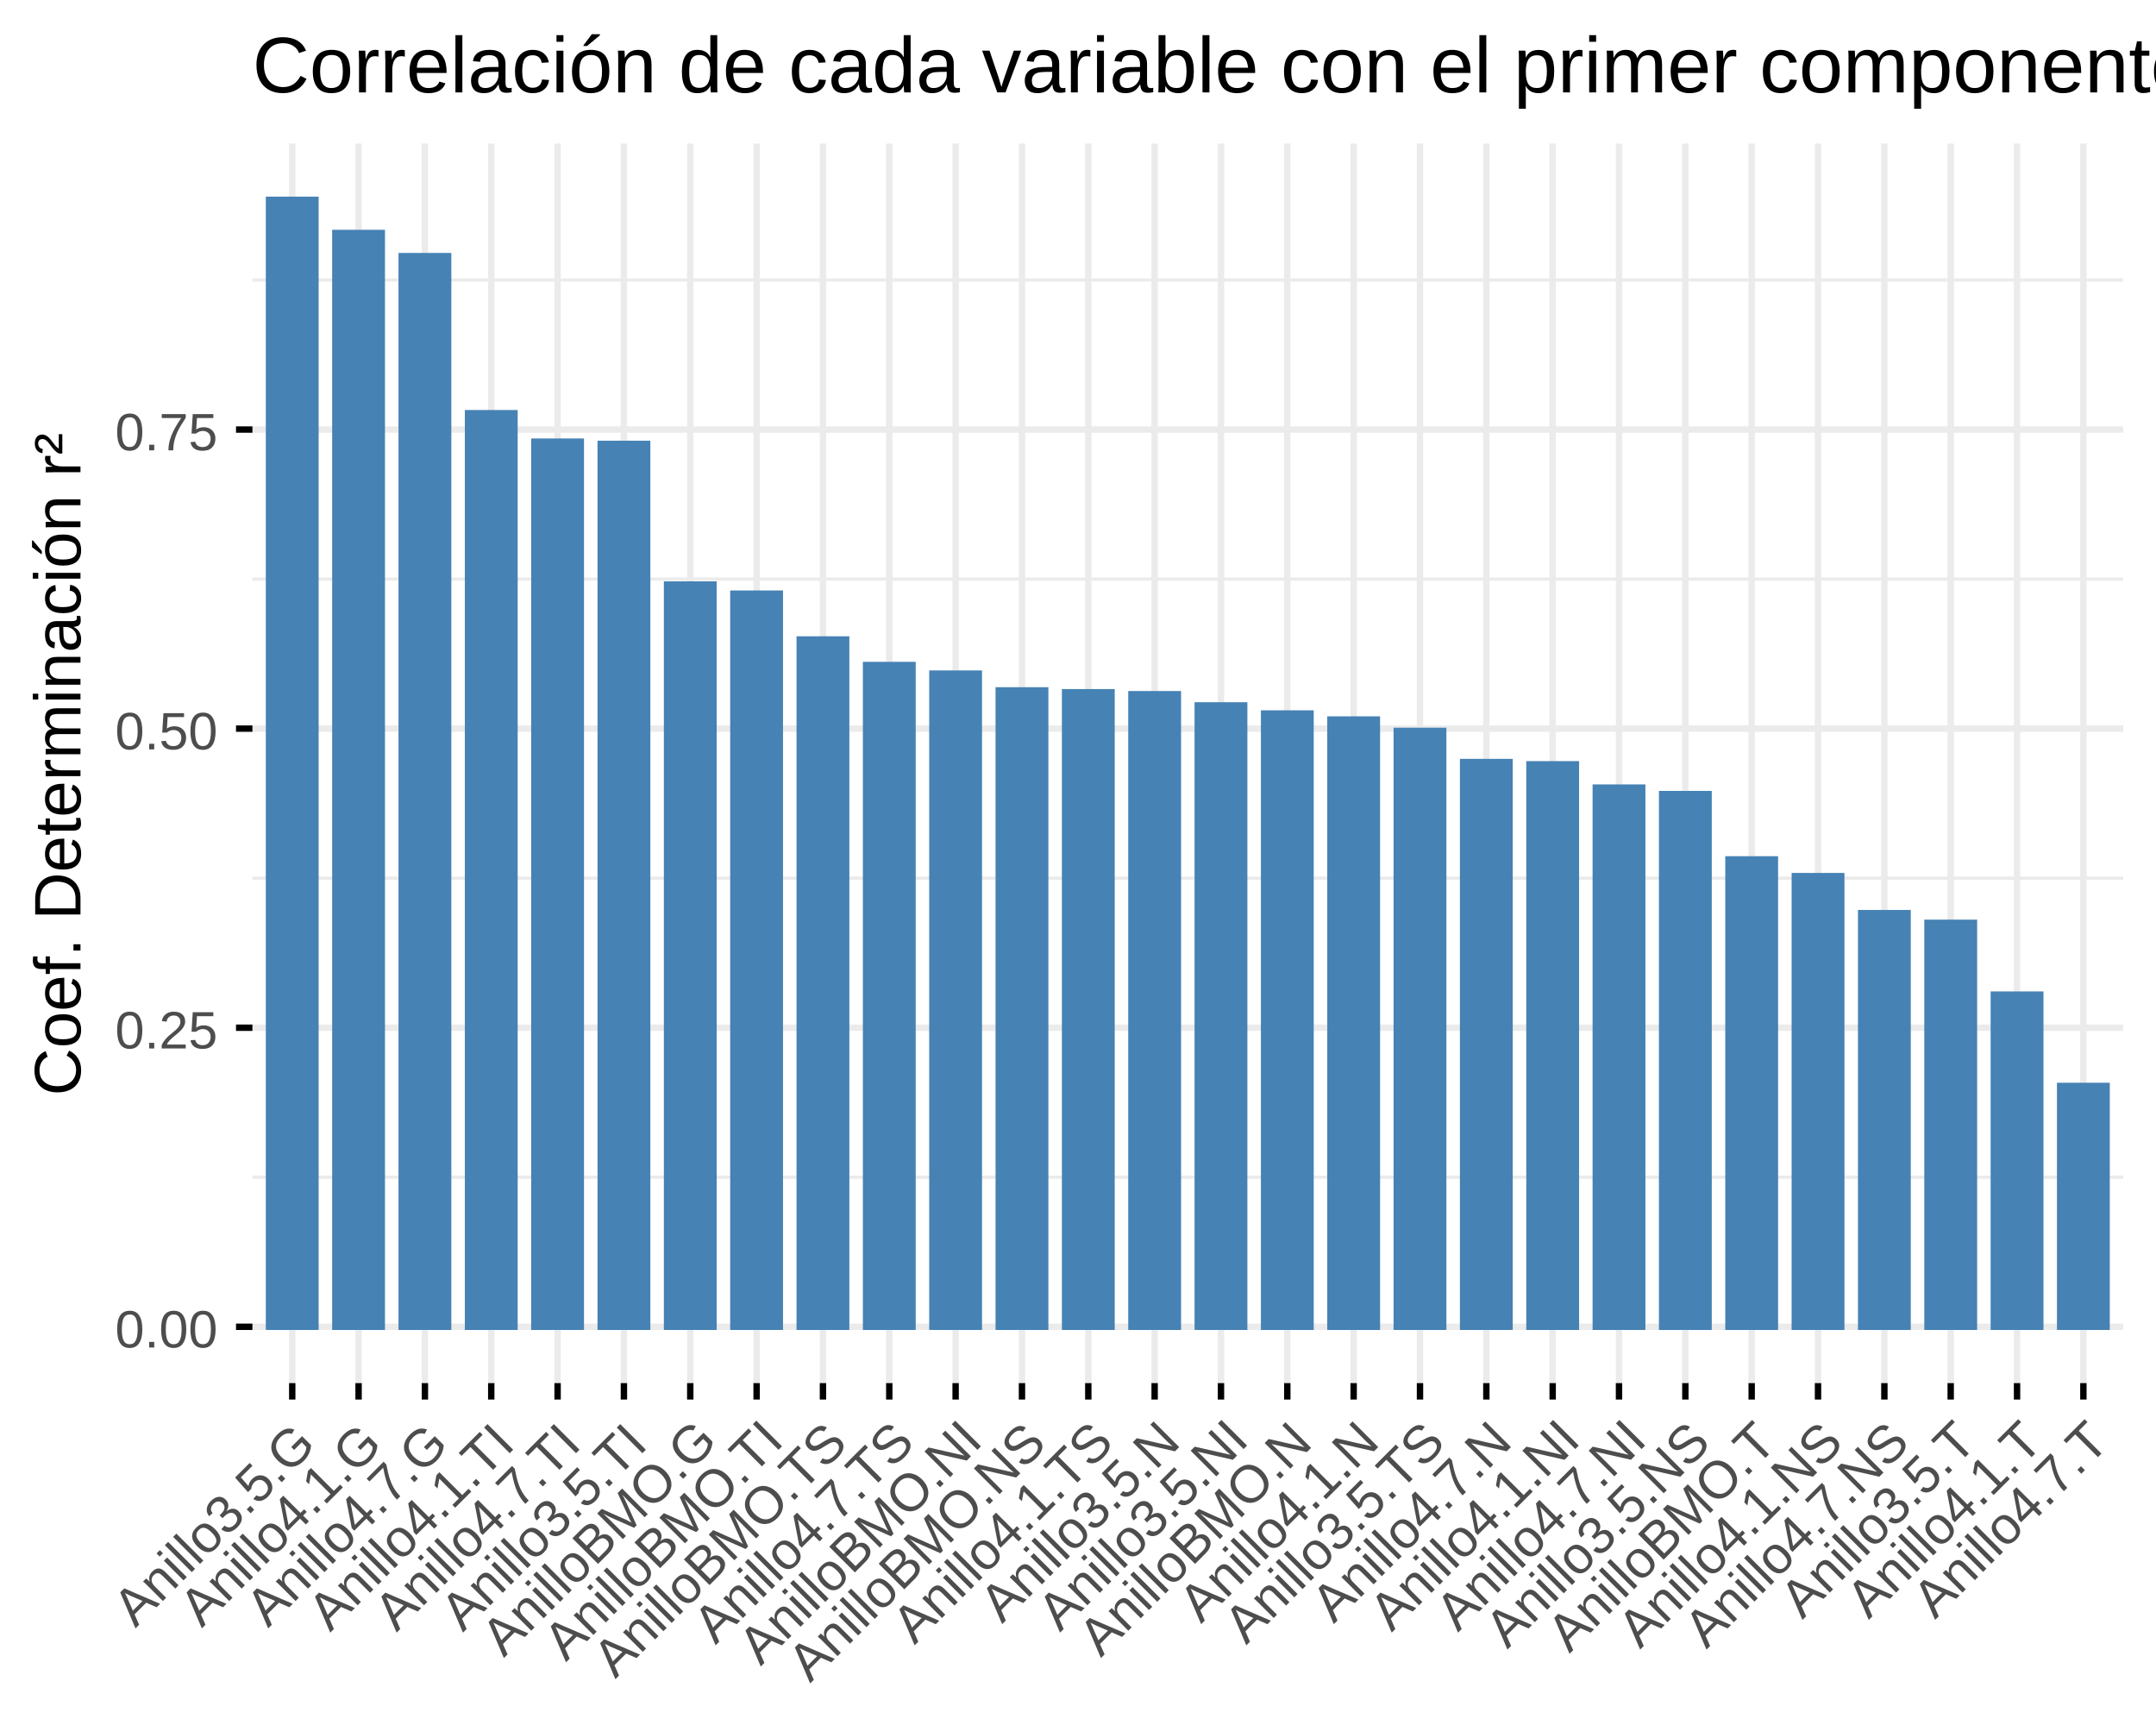 <?xml version="1.0" encoding="UTF-8"?>
<svg xmlns="http://www.w3.org/2000/svg" xmlns:xlink="http://www.w3.org/1999/xlink" width="360pt" height="288pt" viewBox="0 0 360 288" version="1.1">
<defs>
<g>
<symbol overflow="visible" id="glyph0-0">
<path style="stroke:none;" d="M 0.875 -6.047 L 5.719 -6.047 L 5.719 0 L 0.875 0 Z M 1.203 -5.719 L 1.203 -0.328 L 5.391 -0.328 L 5.391 -5.719 Z M 1.203 -5.719 "/>
</symbol>
<symbol overflow="visible" id="glyph0-1">
<path style="stroke:none;" d="M 4.547 -3.031 C 4.547 -2.02 4.367 -1.25 4.016 -0.719 C 3.66 -0.188 3.133 0.078 2.438 0.078 C 1.738 0.078 1.211 -0.18 0.859 -0.703 C 0.516 -1.234 0.344 -2.008 0.344 -3.031 C 0.344 -4.07 0.508 -4.848 0.844 -5.359 C 1.188 -5.879 1.727 -6.141 2.469 -6.141 C 3.176 -6.141 3.695 -5.875 4.031 -5.344 C 4.375 -4.82 4.547 -4.051 4.547 -3.031 Z M 3.766 -3.031 C 3.766 -3.906 3.66 -4.535 3.453 -4.922 C 3.254 -5.316 2.926 -5.516 2.469 -5.516 C 1.988 -5.516 1.645 -5.32 1.438 -4.938 C 1.227 -4.551 1.125 -3.914 1.125 -3.031 C 1.125 -2.164 1.227 -1.535 1.438 -1.141 C 1.645 -0.742 1.977 -0.547 2.438 -0.547 C 2.895 -0.547 3.227 -0.75 3.438 -1.156 C 3.656 -1.562 3.766 -2.188 3.766 -3.031 Z M 3.766 -3.031 "/>
</symbol>
<symbol overflow="visible" id="glyph0-2">
<path style="stroke:none;" d="M 0.797 0 L 0.797 -0.938 L 1.641 -0.938 L 1.641 0 Z M 0.797 0 "/>
</symbol>
<symbol overflow="visible" id="glyph0-3">
<path style="stroke:none;" d="M 0.438 0 L 0.438 -0.547 C 0.582 -0.879 0.758 -1.172 0.969 -1.422 C 1.188 -1.68 1.41 -1.914 1.641 -2.125 C 1.867 -2.332 2.098 -2.523 2.328 -2.703 C 2.555 -2.879 2.758 -3.055 2.938 -3.234 C 3.125 -3.41 3.273 -3.598 3.391 -3.797 C 3.504 -3.992 3.562 -4.211 3.562 -4.453 C 3.562 -4.785 3.461 -5.039 3.266 -5.219 C 3.078 -5.406 2.805 -5.5 2.453 -5.5 C 2.129 -5.5 1.859 -5.41 1.641 -5.234 C 1.43 -5.055 1.305 -4.805 1.266 -4.484 L 0.484 -4.562 C 0.535 -5.039 0.738 -5.422 1.094 -5.703 C 1.445 -5.992 1.898 -6.141 2.453 -6.141 C 3.066 -6.141 3.535 -5.992 3.859 -5.703 C 4.191 -5.422 4.359 -5.016 4.359 -4.484 C 4.359 -4.242 4.301 -4.008 4.188 -3.781 C 4.082 -3.551 3.922 -3.316 3.703 -3.078 C 3.492 -2.848 3.094 -2.492 2.5 -2.016 C 2.164 -1.742 1.898 -1.5 1.703 -1.281 C 1.516 -1.062 1.379 -0.852 1.297 -0.656 L 4.453 -0.656 L 4.453 0 Z M 0.438 0 "/>
</symbol>
<symbol overflow="visible" id="glyph0-4">
<path style="stroke:none;" d="M 4.516 -1.969 C 4.516 -1.332 4.328 -0.832 3.953 -0.469 C 3.578 -0.102 3.051 0.078 2.375 0.078 C 1.812 0.078 1.352 -0.039 1 -0.281 C 0.656 -0.531 0.441 -0.891 0.359 -1.359 L 1.141 -1.438 C 1.297 -0.844 1.711 -0.547 2.391 -0.547 C 2.805 -0.547 3.129 -0.672 3.359 -0.922 C 3.598 -1.172 3.719 -1.516 3.719 -1.953 C 3.719 -2.336 3.598 -2.645 3.359 -2.875 C 3.129 -3.113 2.812 -3.234 2.406 -3.234 C 2.195 -3.234 2.004 -3.195 1.828 -3.125 C 1.648 -3.062 1.469 -2.953 1.281 -2.797 L 0.531 -2.797 L 0.734 -6.047 L 4.172 -6.047 L 4.172 -5.391 L 1.438 -5.391 L 1.312 -3.469 C 1.656 -3.727 2.07 -3.859 2.562 -3.859 C 3.164 -3.859 3.641 -3.68 3.984 -3.328 C 4.336 -2.984 4.516 -2.531 4.516 -1.969 Z M 4.516 -1.969 "/>
</symbol>
<symbol overflow="visible" id="glyph0-5">
<path style="stroke:none;" d="M 4.453 -5.422 C 3.828 -4.473 3.383 -3.734 3.125 -3.203 C 2.875 -2.672 2.688 -2.145 2.562 -1.625 C 2.438 -1.102 2.375 -0.562 2.375 0 L 1.562 0 C 1.562 -0.77 1.723 -1.582 2.047 -2.438 C 2.379 -3.289 2.93 -4.273 3.703 -5.391 L 0.453 -5.391 L 0.453 -6.047 L 4.453 -6.047 Z M 4.453 -5.422 "/>
</symbol>
<symbol overflow="visible" id="glyph1-0">
<path style="stroke:none;" d="M -3.656 -4.906 L -0.234 -8.328 L 4.047 -4.047 L 0.625 -0.625 Z M -3.203 -4.891 L 0.609 -1.078 L 3.578 -4.047 L -0.234 -7.859 Z M -3.203 -4.891 "/>
</symbol>
<symbol overflow="visible" id="glyph1-1">
<path style="stroke:none;" d="M 3.547 -3.547 L 1.812 -4.312 L -0.141 -2.359 L 0.625 -0.625 L 0.016 -0.016 L -2.531 -6.031 L -1.859 -6.703 L 4.125 -4.125 Z M -1.766 -5.922 L -1.688 -5.812 C -1.57 -5.594 -1.438 -5.301 -1.281 -4.938 L -0.422 -2.984 L 1.188 -4.594 L -0.781 -5.438 C -0.977 -5.531 -1.191 -5.641 -1.422 -5.766 Z M -1.766 -5.922 "/>
</symbol>
<symbol overflow="visible" id="glyph1-2">
<path style="stroke:none;" d="M 2.516 -2.516 L 0.422 -4.609 C 0.211 -4.816 0.023 -4.957 -0.141 -5.031 C -0.305 -5.102 -0.461 -5.117 -0.609 -5.078 C -0.754 -5.035 -0.914 -4.926 -1.094 -4.75 C -1.352 -4.488 -1.469 -4.191 -1.438 -3.859 C -1.414 -3.535 -1.242 -3.211 -0.922 -2.891 L 0.984 -0.984 L 0.438 -0.438 L -2.141 -3.016 C -2.523 -3.398 -2.77 -3.625 -2.875 -3.688 L -2.359 -4.203 C -2.348 -4.191 -2.316 -4.164 -2.266 -4.125 C -2.223 -4.094 -2.172 -4.051 -2.109 -4 C -2.047 -3.945 -1.938 -3.844 -1.781 -3.688 L -1.766 -3.703 C -1.859 -4.047 -1.867 -4.344 -1.797 -4.594 C -1.734 -4.852 -1.578 -5.109 -1.328 -5.359 C -0.973 -5.711 -0.617 -5.883 -0.266 -5.875 C 0.078 -5.875 0.457 -5.664 0.875 -5.25 L 3.062 -3.062 Z M 2.516 -2.516 "/>
</symbol>
<symbol overflow="visible" id="glyph1-3">
<path style="stroke:none;" d="M -3.562 -4.406 L -4.078 -4.922 L -3.531 -5.469 L -3.016 -4.953 Z M 0.422 -0.422 L -2.859 -3.703 L -2.312 -4.25 L 0.969 -0.969 Z M 0.422 -0.422 "/>
</symbol>
<symbol overflow="visible" id="glyph1-4">
<path style="stroke:none;" d="M 0.422 -0.422 L -4.078 -4.922 L -3.531 -5.469 L 0.969 -0.969 Z M 0.422 -0.422 "/>
</symbol>
<symbol overflow="visible" id="glyph1-5">
<path style="stroke:none;" d="M 1.547 -4.828 C 2.117 -4.254 2.422 -3.703 2.453 -3.172 C 2.484 -2.641 2.258 -2.133 1.781 -1.656 C 1.301 -1.176 0.789 -0.957 0.25 -1 C -0.281 -1.051 -0.82 -1.352 -1.375 -1.906 C -2.508 -3.039 -2.586 -4.098 -1.609 -5.078 C -1.109 -5.578 -0.602 -5.805 -0.094 -5.766 C 0.414 -5.723 0.961 -5.41 1.547 -4.828 Z M 0.984 -4.266 C 0.523 -4.723 0.129 -4.984 -0.203 -5.047 C -0.547 -5.117 -0.875 -5 -1.188 -4.688 C -1.508 -4.363 -1.633 -4.023 -1.562 -3.672 C -1.5 -3.328 -1.242 -2.93 -0.797 -2.484 C -0.367 -2.055 0.02 -1.801 0.375 -1.719 C 0.738 -1.645 1.07 -1.758 1.375 -2.062 C 1.695 -2.383 1.82 -2.719 1.75 -3.062 C 1.688 -3.414 1.43 -3.816 0.984 -4.266 Z M 0.984 -4.266 "/>
</symbol>
<symbol overflow="visible" id="glyph1-6">
<path style="stroke:none;" d="M 2 -4.375 C 2.406 -3.969 2.586 -3.531 2.547 -3.062 C 2.516 -2.602 2.266 -2.141 1.797 -1.672 C 1.359 -1.234 0.91 -0.984 0.453 -0.922 C 0.004 -0.867 -0.438 -1.008 -0.875 -1.344 L -0.344 -1.969 C 0.227 -1.52 0.789 -1.57 1.344 -2.125 C 1.613 -2.395 1.758 -2.676 1.781 -2.969 C 1.812 -3.27 1.691 -3.555 1.422 -3.828 C 1.191 -4.055 0.922 -4.145 0.609 -4.094 C 0.297 -4.039 -0.031 -3.844 -0.375 -3.5 L -0.672 -3.203 L -1.156 -3.688 L -0.859 -3.984 C -0.555 -4.285 -0.383 -4.582 -0.344 -4.875 C -0.312 -5.176 -0.41 -5.441 -0.641 -5.672 C -0.859 -5.891 -1.102 -5.992 -1.375 -5.984 C -1.656 -5.984 -1.926 -5.852 -2.188 -5.594 C -2.426 -5.352 -2.562 -5.098 -2.594 -4.828 C -2.625 -4.555 -2.535 -4.297 -2.328 -4.047 L -2.906 -3.531 C -3.219 -3.926 -3.348 -4.344 -3.297 -4.781 C -3.254 -5.227 -3.031 -5.656 -2.625 -6.062 C -2.195 -6.488 -1.766 -6.723 -1.328 -6.766 C -0.891 -6.805 -0.492 -6.648 -0.141 -6.297 C 0.141 -6.016 0.285 -5.707 0.297 -5.375 C 0.316 -5.051 0.207 -4.719 -0.031 -4.375 L -0.016 -4.359 C 0.348 -4.641 0.707 -4.781 1.062 -4.781 C 1.414 -4.781 1.727 -4.645 2 -4.375 Z M 2 -4.375 "/>
</symbol>
<symbol overflow="visible" id="glyph1-7">
<path style="stroke:none;" d="M 0.562 -0.562 L -0.094 -1.219 L 0.5 -1.812 L 1.156 -1.156 Z M 0.562 -0.562 "/>
</symbol>
<symbol overflow="visible" id="glyph1-8">
<path style="stroke:none;" d="M 1.797 -4.578 C 2.242 -4.129 2.461 -3.641 2.453 -3.109 C 2.453 -2.586 2.211 -2.086 1.734 -1.609 C 1.336 -1.211 0.926 -0.977 0.5 -0.906 C 0.082 -0.844 -0.32 -0.945 -0.719 -1.219 L -0.203 -1.828 C 0.316 -1.516 0.816 -1.598 1.297 -2.078 C 1.586 -2.367 1.727 -2.688 1.719 -3.031 C 1.707 -3.375 1.551 -3.695 1.25 -4 C 0.969 -4.281 0.66 -4.414 0.328 -4.406 C 0.004 -4.406 -0.297 -4.266 -0.578 -3.984 C -0.723 -3.836 -0.832 -3.676 -0.906 -3.5 C -0.988 -3.332 -1.047 -3.129 -1.078 -2.891 L -1.609 -2.359 L -3.766 -4.797 L -1.328 -7.234 L -0.859 -6.766 L -2.797 -4.828 L -1.531 -3.375 C -1.469 -3.812 -1.266 -4.203 -0.922 -4.547 C -0.492 -4.973 -0.035 -5.18 0.453 -5.172 C 0.953 -5.172 1.398 -4.973 1.797 -4.578 Z M 1.797 -4.578 "/>
</symbol>
<symbol overflow="visible" id="glyph1-9">
<path style="stroke:none;" d="M -1.844 -2.469 C -2.539 -3.164 -2.895 -3.891 -2.906 -4.641 C -2.914 -5.391 -2.582 -6.102 -1.906 -6.781 C -1.426 -7.258 -0.957 -7.566 -0.5 -7.703 C -0.039 -7.836 0.438 -7.812 0.938 -7.625 L 0.547 -6.891 C 0.191 -7.016 -0.145 -7.023 -0.469 -6.922 C -0.789 -6.816 -1.109 -6.609 -1.422 -6.297 C -1.922 -5.797 -2.148 -5.266 -2.109 -4.703 C -2.078 -4.148 -1.789 -3.602 -1.25 -3.062 C -0.707 -2.52 -0.145 -2.227 0.438 -2.188 C 1.031 -2.156 1.57 -2.383 2.062 -2.875 C 2.344 -3.156 2.562 -3.457 2.719 -3.781 C 2.875 -4.102 2.945 -4.414 2.938 -4.719 L 2.172 -5.484 L 0.906 -4.219 L 0.422 -4.703 L 2.234 -6.516 L 3.719 -5.031 C 3.707 -4.582 3.602 -4.129 3.406 -3.672 C 3.207 -3.211 2.914 -2.789 2.531 -2.406 C 2.082 -1.957 1.609 -1.66 1.109 -1.516 C 0.609 -1.367 0.102 -1.379 -0.406 -1.547 C -0.914 -1.711 -1.395 -2.02 -1.844 -2.469 Z M -1.844 -2.469 "/>
</symbol>
<symbol overflow="visible" id="glyph1-10">
<path style="stroke:none;" d="M 1.703 -3.641 L 2.672 -2.672 L 2.156 -2.156 L 1.188 -3.125 L -0.828 -1.109 L -1.25 -1.531 L -2.188 -6.375 L -1.609 -6.953 L 1.266 -4.078 L 1.875 -4.688 L 2.312 -4.25 Z M -1.516 -5.828 C -1.492 -5.805 -1.461 -5.723 -1.422 -5.578 C -1.379 -5.43 -1.352 -5.32 -1.344 -5.25 L -0.828 -2.547 L -0.75 -2.156 L -0.75 -2.062 L 0.75 -3.562 Z M -1.516 -5.828 "/>
</symbol>
<symbol overflow="visible" id="glyph1-11">
<path style="stroke:none;" d="M 0.469 -0.469 L 0 -0.938 L 1.094 -2.031 L -2.188 -5.312 L -2.484 -3.672 L -2.984 -4.172 L -2.672 -5.891 L -2.172 -6.391 L 1.641 -2.578 L 2.688 -3.625 L 3.156 -3.156 Z M 0.469 -0.469 "/>
</symbol>
<symbol overflow="visible" id="glyph1-12">
<path style="stroke:none;" d="M -0.672 -6.984 C -0.453 -5.867 -0.242 -5.031 -0.047 -4.469 C 0.141 -3.914 0.375 -3.41 0.656 -2.953 C 0.938 -2.492 1.273 -2.066 1.672 -1.672 L 1.109 -1.109 C 0.566 -1.648 0.109 -2.336 -0.266 -3.172 C -0.641 -4.004 -0.945 -5.094 -1.188 -6.438 L -3.484 -4.141 L -3.953 -4.609 L -1.125 -7.438 Z M -0.672 -6.984 "/>
</symbol>
<symbol overflow="visible" id="glyph1-13">
<path style="stroke:none;" d="M -1.609 -5.984 L 2.188 -2.188 L 1.609 -1.609 L -2.188 -5.406 L -3.656 -3.938 L -4.141 -4.422 L -0.625 -7.938 L -0.141 -7.453 Z M -1.609 -5.984 "/>
</symbol>
<symbol overflow="visible" id="glyph1-14">
<path style="stroke:none;" d="M 0.578 -0.578 L -3.703 -4.859 L -3.125 -5.438 L 1.156 -1.156 Z M 0.578 -0.578 "/>
</symbol>
<symbol overflow="visible" id="glyph1-15">
<path style="stroke:none;" d="M 2.625 -5.031 C 3.008 -4.645 3.164 -4.207 3.094 -3.719 C 3.031 -3.238 2.75 -2.75 2.25 -2.25 L 0.516 -0.516 L -3.766 -4.797 L -2.219 -6.344 C -1.219 -7.344 -0.367 -7.492 0.328 -6.797 C 0.578 -6.547 0.719 -6.266 0.75 -5.953 C 0.789 -5.648 0.711 -5.336 0.516 -5.016 C 0.879 -5.316 1.25 -5.469 1.625 -5.469 C 2 -5.469 2.332 -5.32 2.625 -5.031 Z M -0.172 -6.172 C -0.398 -6.398 -0.645 -6.484 -0.906 -6.422 C -1.164 -6.359 -1.445 -6.176 -1.75 -5.875 L -2.719 -4.906 L -1.375 -3.562 L -0.406 -4.531 C -0.094 -4.844 0.082 -5.133 0.125 -5.406 C 0.164 -5.676 0.066 -5.93 -0.172 -6.172 Z M 1.984 -4.484 C 1.473 -4.992 0.863 -4.895 0.156 -4.188 L -0.922 -3.109 L 0.625 -1.562 L 1.75 -2.688 C 2.102 -3.039 2.297 -3.363 2.328 -3.656 C 2.359 -3.945 2.242 -4.223 1.984 -4.484 Z M 1.984 -4.484 "/>
</symbol>
<symbol overflow="visible" id="glyph1-16">
<path style="stroke:none;" d="M 4.156 -4.156 L 1.312 -7 C 0.988 -7.32 0.688 -7.633 0.406 -7.938 C 0.676 -7.477 0.867 -7.109 0.984 -6.828 L 2.812 -2.812 L 2.391 -2.391 L -1.656 -4.188 L -2.328 -4.547 L -2.766 -4.766 L -2.406 -4.438 L -1.812 -3.875 L 1.031 -1.031 L 0.516 -0.516 L -3.766 -4.797 L -3.016 -5.547 L 1.094 -3.719 C 1.25 -3.645 1.414 -3.555 1.594 -3.453 C 1.77 -3.348 1.898 -3.273 1.984 -3.234 C 1.91 -3.328 1.816 -3.484 1.703 -3.703 C 1.586 -3.922 1.52 -4.062 1.5 -4.125 L -0.359 -8.203 L 0.391 -8.953 L 4.672 -4.672 Z M 4.156 -4.156 "/>
</symbol>
<symbol overflow="visible" id="glyph1-17">
<path style="stroke:none;" d="M 2.391 -6.703 C 2.836 -6.254 3.145 -5.773 3.312 -5.266 C 3.477 -4.754 3.488 -4.25 3.344 -3.75 C 3.207 -3.258 2.922 -2.797 2.484 -2.359 C 2.035 -1.91 1.562 -1.613 1.062 -1.469 C 0.57 -1.332 0.078 -1.348 -0.422 -1.516 C -0.93 -1.691 -1.41 -2.004 -1.859 -2.453 C -2.547 -3.141 -2.895 -3.863 -2.906 -4.625 C -2.914 -5.383 -2.586 -6.098 -1.922 -6.766 C -1.484 -7.203 -1.02 -7.492 -0.531 -7.641 C -0.039 -7.785 0.453 -7.773 0.953 -7.609 C 1.461 -7.453 1.941 -7.148 2.391 -6.703 Z M 1.781 -6.094 C 1.238 -6.633 0.688 -6.922 0.125 -6.953 C -0.426 -6.992 -0.945 -6.77 -1.438 -6.281 C -1.926 -5.789 -2.156 -5.266 -2.125 -4.703 C -2.094 -4.141 -1.805 -3.586 -1.266 -3.047 C -0.734 -2.516 -0.176 -2.223 0.406 -2.172 C 0.988 -2.117 1.523 -2.336 2.016 -2.828 C 2.504 -3.316 2.723 -3.844 2.672 -4.406 C 2.629 -4.977 2.332 -5.539 1.781 -6.094 Z M 1.781 -6.094 "/>
</symbol>
<symbol overflow="visible" id="glyph1-18">
<path style="stroke:none;" d="M 2.672 -5.047 C 3.078 -4.641 3.234 -4.176 3.141 -3.656 C 3.047 -3.133 2.719 -2.594 2.156 -2.031 C 1.113 -0.988 0.145 -0.75 -0.75 -1.312 L -0.297 -1.984 C 0.023 -1.785 0.348 -1.727 0.672 -1.812 C 1.004 -1.906 1.359 -2.141 1.734 -2.516 C 2.098 -2.879 2.32 -3.227 2.406 -3.562 C 2.488 -3.895 2.398 -4.191 2.141 -4.453 C 2.004 -4.586 1.859 -4.664 1.703 -4.688 C 1.547 -4.707 1.379 -4.688 1.203 -4.625 C 1.035 -4.57 0.852 -4.484 0.656 -4.359 C 0.469 -4.242 0.25 -4.113 0 -3.969 C -0.414 -3.695 -0.742 -3.508 -0.984 -3.406 C -1.234 -3.312 -1.453 -3.254 -1.641 -3.234 C -1.836 -3.223 -2.023 -3.254 -2.203 -3.328 C -2.391 -3.41 -2.555 -3.523 -2.703 -3.672 C -3.078 -4.047 -3.223 -4.473 -3.141 -4.953 C -3.055 -5.43 -2.754 -5.93 -2.234 -6.453 C -1.742 -6.941 -1.297 -7.238 -0.891 -7.344 C -0.492 -7.457 -0.062 -7.383 0.406 -7.125 L -0.078 -6.453 C -0.367 -6.617 -0.648 -6.664 -0.922 -6.594 C -1.191 -6.52 -1.488 -6.32 -1.812 -6 C -2.145 -5.664 -2.344 -5.348 -2.406 -5.047 C -2.477 -4.754 -2.398 -4.492 -2.172 -4.266 C -2.047 -4.141 -1.898 -4.066 -1.734 -4.047 C -1.578 -4.035 -1.406 -4.066 -1.219 -4.141 C -1.031 -4.211 -0.695 -4.406 -0.219 -4.719 C -0.062 -4.812 0.098 -4.906 0.266 -5 C 0.43 -5.094 0.594 -5.176 0.75 -5.25 C 0.914 -5.332 1.078 -5.395 1.234 -5.438 C 1.398 -5.488 1.566 -5.508 1.734 -5.5 C 1.898 -5.488 2.055 -5.445 2.203 -5.375 C 2.359 -5.312 2.516 -5.203 2.672 -5.047 Z M 2.672 -5.047 "/>
</symbol>
<symbol overflow="visible" id="glyph1-19">
<path style="stroke:none;" d="M 3.281 -3.281 L -2.641 -4.641 L -2.328 -4.359 L -1.812 -3.875 L 1.031 -1.031 L 0.516 -0.516 L -3.766 -4.797 L -3.094 -5.469 L 2.891 -4.109 C 2.461 -4.473 2.16 -4.742 1.984 -4.922 L -0.828 -7.734 L -0.297 -8.266 L 3.984 -3.984 Z M 3.281 -3.281 "/>
</symbol>
<symbol overflow="visible" id="glyph2-0">
<path style="stroke:none;" d="M -7.562 -1.094 L -7.562 -7.141 L 0 -7.141 L 0 -1.094 Z M -7.156 -1.516 L -0.406 -1.516 L -0.406 -6.734 L -7.156 -6.734 Z M -7.156 -1.516 "/>
</symbol>
<symbol overflow="visible" id="glyph2-1">
<path style="stroke:none;" d="M -6.844 -4.25 C -6.844 -3.414 -6.57 -2.766 -6.031 -2.297 C -5.488 -1.828 -4.75 -1.594 -3.812 -1.594 C -2.883 -1.594 -2.141 -1.836 -1.578 -2.328 C -1.016 -2.816 -0.734 -3.473 -0.734 -4.297 C -0.734 -5.359 -1.258 -6.156 -2.312 -6.688 L -1.891 -7.531 C -1.234 -7.219 -0.734 -6.773 -0.391 -6.203 C -0.055 -5.641 0.109 -4.988 0.109 -4.25 C 0.109 -3.488 -0.047 -2.828 -0.359 -2.266 C -0.68 -1.711 -1.133 -1.289 -1.719 -1 C -2.312 -0.707 -3.008 -0.562 -3.812 -0.562 C -5.02 -0.562 -5.969 -0.883 -6.656 -1.531 C -7.344 -2.188 -7.688 -3.094 -7.688 -4.25 C -7.688 -5.051 -7.523 -5.723 -7.203 -6.266 C -6.891 -6.805 -6.426 -7.203 -5.812 -7.453 L -5.484 -6.484 C -5.922 -6.305 -6.254 -6.02 -6.484 -5.625 C -6.723 -5.238 -6.844 -4.781 -6.844 -4.25 Z M -6.844 -4.25 "/>
</symbol>
<symbol overflow="visible" id="glyph2-2">
<path style="stroke:none;" d="M -2.906 -5.656 C -1.895 -5.656 -1.141 -5.43 -0.641 -4.984 C -0.141 -4.535 0.109 -3.883 0.109 -3.031 C 0.109 -2.188 -0.145 -1.547 -0.656 -1.109 C -1.176 -0.68 -1.926 -0.469 -2.906 -0.469 C -4.914 -0.469 -5.922 -1.332 -5.922 -3.062 C -5.922 -3.957 -5.676 -4.613 -5.188 -5.031 C -4.695 -5.445 -3.938 -5.656 -2.906 -5.656 Z M -2.906 -4.641 C -3.707 -4.641 -4.289 -4.52 -4.656 -4.281 C -5.02 -4.039 -5.203 -3.641 -5.203 -3.078 C -5.203 -2.516 -5.016 -2.109 -4.641 -1.859 C -4.273 -1.609 -3.695 -1.484 -2.906 -1.484 C -2.145 -1.484 -1.57 -1.602 -1.188 -1.844 C -0.801 -2.094 -0.609 -2.488 -0.609 -3.031 C -0.609 -3.602 -0.789 -4.016 -1.156 -4.266 C -1.531 -4.516 -2.113 -4.641 -2.906 -4.641 Z M -2.906 -4.641 "/>
</symbol>
<symbol overflow="visible" id="glyph2-3">
<path style="stroke:none;" d="M -2.703 -1.484 C -2.035 -1.484 -1.52 -1.617 -1.156 -1.891 C -0.801 -2.172 -0.625 -2.578 -0.625 -3.109 C -0.625 -3.523 -0.707 -3.859 -0.875 -4.109 C -1.039 -4.359 -1.254 -4.531 -1.516 -4.625 L -1.266 -5.469 C -0.348 -5.125 0.109 -4.336 0.109 -3.109 C 0.109 -2.242 -0.145 -1.586 -0.656 -1.141 C -1.164 -0.691 -1.926 -0.469 -2.938 -0.469 C -3.906 -0.469 -4.645 -0.691 -5.156 -1.141 C -5.664 -1.586 -5.922 -2.227 -5.922 -3.062 C -5.922 -4.77 -4.891 -5.625 -2.828 -5.625 L -2.703 -5.625 Z M -3.438 -4.625 C -4.051 -4.57 -4.5 -4.414 -4.781 -4.156 C -5.062 -3.906 -5.203 -3.535 -5.203 -3.047 C -5.203 -2.578 -5.047 -2.207 -4.734 -1.938 C -4.422 -1.664 -3.988 -1.52 -3.438 -1.5 Z M -3.438 -4.625 "/>
</symbol>
<symbol overflow="visible" id="glyph2-4">
<path style="stroke:none;" d="M -5.109 -1.938 L 0 -1.938 L 0 -0.969 L -5.109 -0.969 L -5.109 -0.156 L -5.812 -0.156 L -5.812 -0.969 L -6.469 -0.969 C -7 -0.969 -7.379 -1.082 -7.609 -1.312 C -7.836 -1.551 -7.953 -1.91 -7.953 -2.391 C -7.953 -2.66 -7.93 -2.891 -7.891 -3.078 L -7.156 -3.078 C -7.188 -2.91 -7.203 -2.766 -7.203 -2.641 C -7.203 -2.391 -7.141 -2.207 -7.016 -2.094 C -6.891 -1.988 -6.66 -1.938 -6.328 -1.938 L -5.812 -1.938 L -5.812 -3.078 L -5.109 -3.078 Z M -5.109 -1.938 "/>
</symbol>
<symbol overflow="visible" id="glyph2-5">
<path style="stroke:none;" d="M 0 -1 L -1.172 -1 L -1.172 -2.047 L 0 -2.047 Z M 0 -1 "/>
</symbol>
<symbol overflow="visible" id="glyph2-6">
<path style="stroke:none;" d=""/>
</symbol>
<symbol overflow="visible" id="glyph2-7">
<path style="stroke:none;" d="M -3.859 -7.422 C -3.078 -7.422 -2.395 -7.266 -1.812 -6.953 C -1.227 -6.648 -0.781 -6.219 -0.469 -5.656 C -0.156 -5.102 0 -4.461 0 -3.734 L 0 -0.906 L -7.562 -0.906 L -7.562 -3.406 C -7.562 -4.688 -7.238 -5.676 -6.594 -6.375 C -5.957 -7.07 -5.047 -7.422 -3.859 -7.422 Z M -3.859 -6.391 C -4.797 -6.391 -5.508 -6.129 -6 -5.609 C -6.5 -5.098 -6.75 -4.359 -6.75 -3.391 L -6.75 -1.922 L -0.828 -1.922 L -0.828 -3.609 C -0.828 -4.172 -0.945 -4.66 -1.188 -5.078 C -1.426 -5.492 -1.773 -5.816 -2.234 -6.047 C -2.691 -6.273 -3.234 -6.391 -3.859 -6.391 Z M -3.859 -6.391 "/>
</symbol>
<symbol overflow="visible" id="glyph2-8">
<path style="stroke:none;" d="M -0.047 -2.969 C 0.047 -2.656 0.094 -2.332 0.094 -2 C 0.094 -1.227 -0.348 -0.844 -1.234 -0.844 L -5.109 -0.844 L -5.109 -0.172 L -5.812 -0.172 L -5.812 -0.875 L -7.109 -1.156 L -7.109 -1.812 L -5.812 -1.812 L -5.812 -2.875 L -5.109 -2.875 L -5.109 -1.812 L -1.438 -1.812 C -1.156 -1.812 -0.957 -1.852 -0.844 -1.938 C -0.738 -2.031 -0.688 -2.191 -0.688 -2.422 C -0.688 -2.547 -0.707 -2.727 -0.75 -2.969 Z M -0.047 -2.969 "/>
</symbol>
<symbol overflow="visible" id="glyph2-9">
<path style="stroke:none;" d="M 0 -0.766 L -4.453 -0.766 C -4.867 -0.766 -5.32 -0.754 -5.812 -0.734 L -5.812 -1.641 C -5.156 -1.672 -4.758 -1.688 -4.625 -1.688 L -4.625 -1.703 C -5.125 -1.859 -5.461 -2.035 -5.641 -2.234 C -5.828 -2.441 -5.922 -2.727 -5.922 -3.094 C -5.922 -3.219 -5.898 -3.348 -5.859 -3.484 L -4.984 -3.484 C -5.016 -3.348 -5.031 -3.176 -5.031 -2.969 C -5.031 -2.562 -4.859 -2.254 -4.516 -2.047 C -4.172 -1.836 -3.676 -1.734 -3.031 -1.734 L 0 -1.734 Z M 0 -0.766 "/>
</symbol>
<symbol overflow="visible" id="glyph2-10">
<path style="stroke:none;" d="M 0 -4.125 L -3.688 -4.125 C -4.25 -4.125 -4.633 -4.047 -4.844 -3.891 C -5.062 -3.734 -5.172 -3.457 -5.172 -3.062 C -5.172 -2.645 -5.016 -2.316 -4.703 -2.078 C -4.391 -1.836 -3.945 -1.719 -3.375 -1.719 L 0 -1.719 L 0 -0.766 L -4.578 -0.766 C -5.254 -0.766 -5.664 -0.754 -5.812 -0.734 L -5.812 -1.641 C -5.789 -1.648 -5.738 -1.656 -5.656 -1.656 C -5.582 -1.656 -5.492 -1.656 -5.391 -1.656 C -5.297 -1.664 -5.102 -1.676 -4.812 -1.688 L -4.812 -1.703 C -5.227 -1.91 -5.516 -2.145 -5.672 -2.406 C -5.836 -2.676 -5.922 -3.008 -5.922 -3.406 C -5.922 -3.844 -5.832 -4.188 -5.656 -4.438 C -5.477 -4.695 -5.195 -4.879 -4.812 -4.984 L -4.812 -5 C -5.207 -5.195 -5.488 -5.438 -5.656 -5.719 C -5.832 -6.008 -5.922 -6.352 -5.922 -6.75 C -5.922 -7.344 -5.758 -7.77 -5.438 -8.031 C -5.125 -8.301 -4.602 -8.438 -3.875 -8.438 L 0 -8.438 L 0 -7.484 L -3.688 -7.484 C -4.25 -7.484 -4.633 -7.406 -4.844 -7.25 C -5.062 -7.094 -5.172 -6.816 -5.172 -6.422 C -5.172 -5.992 -5.016 -5.66 -4.703 -5.422 C -4.391 -5.191 -3.945 -5.078 -3.375 -5.078 L 0 -5.078 Z M 0 -4.125 "/>
</symbol>
<symbol overflow="visible" id="glyph2-11">
<path style="stroke:none;" d="M -7.047 -0.734 L -7.969 -0.734 L -7.969 -1.703 L -7.047 -1.703 Z M 0 -0.734 L -5.812 -0.734 L -5.812 -1.703 L 0 -1.703 Z M 0 -0.734 "/>
</symbol>
<symbol overflow="visible" id="glyph2-12">
<path style="stroke:none;" d="M 0 -4.438 L -3.688 -4.438 C -4.07 -4.438 -4.367 -4.395 -4.578 -4.312 C -4.785 -4.238 -4.938 -4.117 -5.031 -3.953 C -5.125 -3.797 -5.172 -3.555 -5.172 -3.234 C -5.172 -2.766 -5.008 -2.395 -4.688 -2.125 C -4.375 -1.863 -3.938 -1.734 -3.375 -1.734 L 0 -1.734 L 0 -0.766 L -4.578 -0.766 C -5.254 -0.766 -5.664 -0.754 -5.812 -0.734 L -5.812 -1.641 C -5.789 -1.648 -5.738 -1.656 -5.656 -1.656 C -5.582 -1.656 -5.492 -1.656 -5.391 -1.656 C -5.297 -1.664 -5.102 -1.676 -4.812 -1.688 L -4.812 -1.703 C -5.219 -1.922 -5.504 -2.176 -5.672 -2.469 C -5.836 -2.758 -5.922 -3.125 -5.922 -3.562 C -5.922 -4.195 -5.758 -4.66 -5.438 -4.953 C -5.125 -5.254 -4.602 -5.406 -3.875 -5.406 L 0 -5.406 Z M 0 -4.438 "/>
</symbol>
<symbol overflow="visible" id="glyph2-13">
<path style="stroke:none;" d="M 0.109 -2.219 C 0.109 -1.633 -0.039 -1.195 -0.344 -0.906 C -0.656 -0.613 -1.082 -0.469 -1.625 -0.469 C -2.227 -0.469 -2.688 -0.664 -3 -1.062 C -3.32 -1.457 -3.5 -2.094 -3.531 -2.969 L -3.547 -4.281 L -3.859 -4.281 C -4.336 -4.281 -4.676 -4.176 -4.875 -3.969 C -5.082 -3.77 -5.188 -3.457 -5.188 -3.031 C -5.188 -2.602 -5.113 -2.289 -4.969 -2.094 C -4.82 -1.895 -4.586 -1.773 -4.266 -1.734 L -4.344 -0.719 C -5.395 -0.883 -5.922 -1.664 -5.922 -3.062 C -5.922 -3.789 -5.754 -4.336 -5.422 -4.703 C -5.086 -5.078 -4.602 -5.266 -3.969 -5.266 L -1.469 -5.266 C -1.176 -5.266 -0.957 -5.301 -0.812 -5.375 C -0.664 -5.445 -0.594 -5.586 -0.594 -5.797 C -0.594 -5.891 -0.609 -6 -0.641 -6.125 L -0.031 -6.125 C 0.02 -5.875 0.047 -5.625 0.047 -5.375 C 0.047 -5.008 -0.047 -4.742 -0.234 -4.578 C -0.422 -4.422 -0.711 -4.332 -1.109 -4.312 L -1.109 -4.281 C -0.672 -4.031 -0.359 -3.738 -0.172 -3.406 C 0.016 -3.082 0.109 -2.688 0.109 -2.219 Z M -0.625 -2.438 C -0.625 -2.789 -0.703 -3.102 -0.859 -3.375 C -1.016 -3.656 -1.234 -3.875 -1.516 -4.031 C -1.797 -4.195 -2.086 -4.281 -2.391 -4.281 L -2.875 -4.281 L -2.844 -3.219 C -2.844 -2.77 -2.797 -2.426 -2.703 -2.188 C -2.617 -1.957 -2.488 -1.781 -2.312 -1.656 C -2.133 -1.531 -1.898 -1.469 -1.609 -1.469 C -1.297 -1.469 -1.051 -1.551 -0.875 -1.719 C -0.707 -1.883 -0.625 -2.125 -0.625 -2.438 Z M -0.625 -2.438 "/>
</symbol>
<symbol overflow="visible" id="glyph2-14">
<path style="stroke:none;" d="M -2.938 -1.484 C -2.156 -1.484 -1.578 -1.602 -1.203 -1.844 C -0.836 -2.082 -0.656 -2.445 -0.656 -2.938 C -0.656 -3.281 -0.75 -3.566 -0.938 -3.797 C -1.125 -4.035 -1.41 -4.18 -1.797 -4.234 L -1.734 -5.203 C -1.172 -5.129 -0.723 -4.891 -0.391 -4.484 C -0.055 -4.086 0.109 -3.582 0.109 -2.969 C 0.109 -2.156 -0.145 -1.535 -0.656 -1.109 C -1.176 -0.68 -1.926 -0.469 -2.906 -0.469 C -3.883 -0.469 -4.629 -0.68 -5.141 -1.109 C -5.66 -1.535 -5.922 -2.148 -5.922 -2.953 C -5.922 -3.547 -5.766 -4.039 -5.453 -4.438 C -5.148 -4.832 -4.727 -5.078 -4.188 -5.172 L -4.109 -4.188 C -4.43 -4.133 -4.688 -4.004 -4.875 -3.797 C -5.062 -3.598 -5.156 -3.312 -5.156 -2.938 C -5.156 -2.426 -4.984 -2.055 -4.641 -1.828 C -4.305 -1.598 -3.738 -1.484 -2.938 -1.484 Z M -2.938 -1.484 "/>
</symbol>
<symbol overflow="visible" id="glyph2-15">
<path style="stroke:none;" d="M -2.906 -5.656 C -1.895 -5.656 -1.141 -5.43 -0.641 -4.984 C -0.141 -4.535 0.109 -3.883 0.109 -3.031 C 0.109 -2.188 -0.145 -1.547 -0.656 -1.109 C -1.176 -0.68 -1.926 -0.469 -2.906 -0.469 C -4.914 -0.469 -5.922 -1.332 -5.922 -3.062 C -5.922 -3.957 -5.676 -4.613 -5.188 -5.031 C -4.695 -5.445 -3.938 -5.656 -2.906 -5.656 Z M -2.906 -4.641 C -3.707 -4.641 -4.289 -4.52 -4.656 -4.281 C -5.02 -4.039 -5.203 -3.641 -5.203 -3.078 C -5.203 -2.516 -5.016 -2.109 -4.641 -1.859 C -4.273 -1.609 -3.695 -1.484 -2.906 -1.484 C -2.145 -1.484 -1.57 -1.602 -1.188 -1.844 C -0.801 -2.094 -0.609 -2.488 -0.609 -3.031 C -0.609 -3.602 -0.789 -4.016 -1.156 -4.266 C -1.531 -4.516 -2.113 -4.641 -2.906 -4.641 Z M -6.453 -2.391 L -6.562 -2.391 L -8.094 -3.547 L -8.094 -4.672 L -7.938 -4.672 L -6.453 -2.891 Z M -6.453 -2.391 "/>
</symbol>
<symbol overflow="visible" id="glyph2-16">
<path style="stroke:none;" d="M -3.031 -0.234 L -3.578 -0.219 C -3.828 -0.332 -4.066 -0.504 -4.297 -0.734 C -4.535 -0.961 -4.785 -1.27 -5.047 -1.656 C -5.297 -2 -5.52 -2.25 -5.719 -2.406 C -5.914 -2.562 -6.117 -2.641 -6.328 -2.641 C -6.547 -2.641 -6.723 -2.578 -6.859 -2.453 C -6.992 -2.328 -7.062 -2.133 -7.062 -1.875 C -7.062 -1.625 -6.992 -1.422 -6.859 -1.266 C -6.734 -1.109 -6.551 -1.016 -6.312 -0.984 L -6.344 -0.281 C -6.727 -0.32 -7.035 -0.484 -7.266 -0.766 C -7.504 -1.055 -7.625 -1.438 -7.625 -1.906 C -7.625 -2.352 -7.516 -2.711 -7.297 -2.984 C -7.078 -3.254 -6.77 -3.391 -6.375 -3.391 C -5.852 -3.391 -5.344 -3.051 -4.844 -2.375 C -4.52 -1.938 -4.273 -1.629 -4.109 -1.453 C -3.953 -1.273 -3.789 -1.148 -3.625 -1.078 L -3.625 -3.453 L -3.031 -3.453 Z M -3.031 -0.234 "/>
</symbol>
<symbol overflow="visible" id="glyph3-0">
<path style="stroke:none;" d="M 1.328 -9.078 L 8.578 -9.078 L 8.578 0 L 1.328 0 Z M 1.812 -8.594 L 1.812 -0.484 L 8.078 -0.484 L 8.078 -8.594 Z M 1.812 -8.594 "/>
</symbol>
<symbol overflow="visible" id="glyph3-1">
<path style="stroke:none;" d="M 5.109 -8.219 C 4.098 -8.219 3.312 -7.891 2.75 -7.234 C 2.195 -6.586 1.922 -5.703 1.922 -4.578 C 1.922 -3.461 2.211 -2.566 2.797 -1.891 C 3.379 -1.223 4.164 -0.891 5.156 -0.891 C 6.426 -0.891 7.383 -1.516 8.031 -2.766 L 9.031 -2.266 C 8.656 -1.484 8.129 -0.891 7.453 -0.484 C 6.773 -0.078 5.988 0.125 5.094 0.125 C 4.176 0.125 3.383 -0.062 2.719 -0.438 C 2.051 -0.82 1.539 -1.367 1.188 -2.078 C 0.844 -2.785 0.672 -3.617 0.672 -4.578 C 0.672 -6.023 1.062 -7.16 1.844 -7.984 C 2.625 -8.805 3.707 -9.219 5.094 -9.219 C 6.062 -9.219 6.867 -9.023 7.516 -8.641 C 8.16 -8.266 8.641 -7.707 8.953 -6.969 L 7.781 -6.578 C 7.57 -7.109 7.234 -7.516 6.766 -7.797 C 6.297 -8.078 5.742 -8.219 5.109 -8.219 Z M 5.109 -8.219 "/>
</symbol>
<symbol overflow="visible" id="glyph3-2">
<path style="stroke:none;" d="M 6.781 -3.5 C 6.781 -2.27 6.508 -1.359 5.969 -0.766 C 5.438 -0.172 4.66 0.125 3.641 0.125 C 2.617 0.125 1.848 -0.18 1.328 -0.797 C 0.805 -1.422 0.547 -2.32 0.547 -3.5 C 0.547 -5.906 1.594 -7.109 3.688 -7.109 C 4.75 -7.109 5.531 -6.812 6.031 -6.219 C 6.531 -5.633 6.781 -4.727 6.781 -3.5 Z M 5.562 -3.5 C 5.562 -4.457 5.422 -5.156 5.141 -5.594 C 4.859 -6.031 4.379 -6.25 3.703 -6.25 C 3.023 -6.25 2.531 -6.023 2.219 -5.578 C 1.914 -5.129 1.766 -4.438 1.766 -3.5 C 1.766 -2.57 1.914 -1.879 2.219 -1.422 C 2.52 -0.961 2.988 -0.734 3.625 -0.734 C 4.32 -0.734 4.816 -0.953 5.109 -1.391 C 5.41 -1.836 5.562 -2.539 5.562 -3.5 Z M 5.562 -3.5 "/>
</symbol>
<symbol overflow="visible" id="glyph3-3">
<path style="stroke:none;" d="M 0.922 0 L 0.922 -5.344 C 0.922 -5.832 0.906 -6.375 0.875 -6.969 L 1.969 -6.969 C 2.008 -6.188 2.031 -5.711 2.031 -5.547 L 2.047 -5.547 C 2.234 -6.148 2.445 -6.562 2.688 -6.781 C 2.926 -7 3.266 -7.109 3.703 -7.109 C 3.859 -7.109 4.016 -7.086 4.172 -7.047 L 4.172 -5.969 C 4.023 -6.02 3.82 -6.047 3.562 -6.047 C 3.082 -6.047 2.711 -5.836 2.453 -5.422 C 2.203 -5.004 2.078 -4.41 2.078 -3.641 L 2.078 0 Z M 0.922 0 "/>
</symbol>
<symbol overflow="visible" id="glyph3-4">
<path style="stroke:none;" d="M 1.781 -3.25 C 1.781 -2.445 1.941 -1.828 2.266 -1.391 C 2.598 -0.953 3.082 -0.734 3.719 -0.734 C 4.227 -0.734 4.633 -0.832 4.938 -1.031 C 5.238 -1.238 5.441 -1.5 5.547 -1.812 L 6.562 -1.516 C 6.145 -0.422 5.195 0.125 3.719 0.125 C 2.688 0.125 1.898 -0.18 1.359 -0.797 C 0.828 -1.41 0.562 -2.32 0.562 -3.531 C 0.562 -4.688 0.828 -5.57 1.359 -6.188 C 1.898 -6.801 2.676 -7.109 3.688 -7.109 C 5.727 -7.109 6.75 -5.867 6.75 -3.391 L 6.75 -3.25 Z M 5.562 -4.125 C 5.488 -4.863 5.297 -5.398 4.984 -5.734 C 4.68 -6.078 4.238 -6.25 3.656 -6.25 C 3.094 -6.25 2.645 -6.062 2.312 -5.688 C 1.988 -5.312 1.816 -4.789 1.797 -4.125 Z M 5.562 -4.125 "/>
</symbol>
<symbol overflow="visible" id="glyph3-5">
<path style="stroke:none;" d="M 0.891 0 L 0.891 -9.562 L 2.047 -9.562 L 2.047 0 Z M 0.891 0 "/>
</symbol>
<symbol overflow="visible" id="glyph3-6">
<path style="stroke:none;" d="M 2.672 0.125 C 1.973 0.125 1.445 -0.055 1.094 -0.422 C 0.738 -0.797 0.562 -1.305 0.562 -1.953 C 0.562 -2.672 0.797 -3.223 1.266 -3.609 C 1.742 -3.992 2.516 -4.203 3.578 -4.234 L 5.141 -4.25 L 5.141 -4.641 C 5.141 -5.203 5.02 -5.602 4.781 -5.844 C 4.539 -6.094 4.16 -6.219 3.641 -6.219 C 3.117 -6.219 2.738 -6.129 2.5 -5.953 C 2.27 -5.773 2.129 -5.492 2.078 -5.109 L 0.875 -5.219 C 1.07 -6.477 2.004 -7.109 3.672 -7.109 C 4.547 -7.109 5.203 -6.906 5.641 -6.5 C 6.086 -6.102 6.312 -5.52 6.312 -4.75 L 6.312 -1.75 C 6.312 -1.406 6.352 -1.145 6.438 -0.969 C 6.531 -0.801 6.707 -0.719 6.969 -0.719 C 7.07 -0.719 7.195 -0.734 7.344 -0.766 L 7.344 -0.031 C 7.051 0.031 6.754 0.062 6.453 0.062 C 6.016 0.062 5.695 -0.047 5.5 -0.266 C 5.312 -0.492 5.203 -0.848 5.172 -1.328 L 5.141 -1.328 C 4.836 -0.797 4.488 -0.422 4.094 -0.203 C 3.707 0.016 3.234 0.125 2.672 0.125 Z M 2.938 -0.734 C 3.363 -0.734 3.738 -0.832 4.062 -1.031 C 4.395 -1.227 4.656 -1.492 4.844 -1.828 C 5.039 -2.16 5.141 -2.508 5.141 -2.875 L 5.141 -3.438 L 3.875 -3.422 C 3.32 -3.41 2.906 -3.352 2.625 -3.25 C 2.344 -3.145 2.125 -2.984 1.969 -2.766 C 1.82 -2.555 1.75 -2.273 1.75 -1.922 C 1.75 -1.547 1.848 -1.254 2.047 -1.047 C 2.254 -0.836 2.551 -0.734 2.938 -0.734 Z M 2.938 -0.734 "/>
</symbol>
<symbol overflow="visible" id="glyph3-7">
<path style="stroke:none;" d="M 1.766 -3.516 C 1.766 -2.586 1.91 -1.898 2.203 -1.453 C 2.504 -1.004 2.945 -0.781 3.531 -0.781 C 3.945 -0.781 4.289 -0.891 4.562 -1.109 C 4.844 -1.336 5.016 -1.688 5.078 -2.156 L 6.25 -2.078 C 6.164 -1.398 5.879 -0.863 5.391 -0.469 C 4.91 -0.07 4.301 0.125 3.562 0.125 C 2.594 0.125 1.848 -0.18 1.328 -0.797 C 0.816 -1.41 0.562 -2.312 0.562 -3.5 C 0.562 -4.664 0.816 -5.555 1.328 -6.172 C 1.848 -6.797 2.586 -7.109 3.547 -7.109 C 4.266 -7.109 4.859 -6.922 5.328 -6.547 C 5.797 -6.18 6.094 -5.672 6.219 -5.016 L 5.016 -4.938 C 4.961 -5.32 4.812 -5.629 4.562 -5.859 C 4.32 -6.086 3.973 -6.203 3.516 -6.203 C 2.898 -6.203 2.453 -5.992 2.172 -5.578 C 1.898 -5.172 1.766 -4.484 1.766 -3.516 Z M 1.766 -3.516 "/>
</symbol>
<symbol overflow="visible" id="glyph3-8">
<path style="stroke:none;" d="M 0.891 -8.453 L 0.891 -9.562 L 2.047 -9.562 L 2.047 -8.453 Z M 0.891 0 L 0.891 -6.969 L 2.047 -6.969 L 2.047 0 Z M 0.891 0 "/>
</symbol>
<symbol overflow="visible" id="glyph3-9">
<path style="stroke:none;" d="M 6.781 -3.5 C 6.781 -2.27 6.508 -1.359 5.969 -0.766 C 5.438 -0.172 4.66 0.125 3.641 0.125 C 2.617 0.125 1.848 -0.18 1.328 -0.797 C 0.805 -1.422 0.547 -2.32 0.547 -3.5 C 0.547 -5.906 1.594 -7.109 3.688 -7.109 C 4.75 -7.109 5.531 -6.812 6.031 -6.219 C 6.531 -5.633 6.781 -4.727 6.781 -3.5 Z M 5.562 -3.5 C 5.562 -4.457 5.422 -5.156 5.141 -5.594 C 4.859 -6.031 4.379 -6.25 3.703 -6.25 C 3.023 -6.25 2.531 -6.023 2.219 -5.578 C 1.914 -5.129 1.766 -4.438 1.766 -3.5 C 1.766 -2.57 1.914 -1.879 2.219 -1.422 C 2.52 -0.961 2.988 -0.734 3.625 -0.734 C 4.32 -0.734 4.816 -0.953 5.109 -1.391 C 5.41 -1.836 5.562 -2.539 5.562 -3.5 Z M 2.469 -7.75 L 2.469 -7.875 L 3.859 -9.719 L 5.203 -9.719 L 5.203 -9.531 L 3.062 -7.75 Z M 2.469 -7.75 "/>
</symbol>
<symbol overflow="visible" id="glyph3-10">
<path style="stroke:none;" d="M 5.312 0 L 5.312 -4.422 C 5.312 -4.879 5.266 -5.234 5.172 -5.484 C 5.086 -5.742 4.945 -5.926 4.75 -6.031 C 4.551 -6.145 4.258 -6.203 3.875 -6.203 C 3.32 -6.203 2.883 -6.008 2.562 -5.625 C 2.238 -5.25 2.078 -4.723 2.078 -4.047 L 2.078 0 L 0.922 0 L 0.922 -5.484 C 0.922 -6.297 0.906 -6.789 0.875 -6.969 L 1.969 -6.969 C 1.977 -6.945 1.984 -6.891 1.984 -6.797 C 1.984 -6.703 1.988 -6.594 2 -6.469 C 2.008 -6.352 2.02 -6.125 2.031 -5.781 L 2.047 -5.781 C 2.305 -6.258 2.613 -6.598 2.969 -6.797 C 3.32 -7.004 3.758 -7.109 4.281 -7.109 C 5.039 -7.109 5.598 -6.914 5.953 -6.531 C 6.305 -6.156 6.484 -5.523 6.484 -4.641 L 6.484 0 Z M 5.312 0 "/>
</symbol>
<symbol overflow="visible" id="glyph3-11">
<path style="stroke:none;" d=""/>
</symbol>
<symbol overflow="visible" id="glyph3-12">
<path style="stroke:none;" d="M 5.297 -1.125 C 5.078 -0.676 4.789 -0.352 4.438 -0.156 C 4.082 0.031 3.645 0.125 3.125 0.125 C 2.238 0.125 1.586 -0.172 1.172 -0.766 C 0.754 -1.359 0.547 -2.254 0.547 -3.453 C 0.547 -5.891 1.406 -7.109 3.125 -7.109 C 3.645 -7.109 4.082 -7.008 4.438 -6.812 C 4.789 -6.625 5.078 -6.316 5.297 -5.891 L 5.312 -5.891 L 5.297 -6.672 L 5.297 -9.562 L 6.453 -9.562 L 6.453 -1.438 C 6.453 -0.707 6.461 -0.227 6.484 0 L 5.391 0 C 5.367 -0.07 5.348 -0.227 5.328 -0.469 C 5.316 -0.719 5.312 -0.938 5.312 -1.125 Z M 1.766 -3.5 C 1.766 -2.52 1.895 -1.816 2.156 -1.391 C 2.414 -0.973 2.836 -0.766 3.422 -0.766 C 4.078 -0.766 4.551 -0.992 4.844 -1.453 C 5.145 -1.91 5.297 -2.617 5.297 -3.578 C 5.297 -4.492 5.145 -5.164 4.844 -5.594 C 4.551 -6.031 4.082 -6.25 3.438 -6.25 C 2.844 -6.25 2.414 -6.031 2.156 -5.594 C 1.895 -5.164 1.766 -4.469 1.766 -3.5 Z M 1.766 -3.5 "/>
</symbol>
<symbol overflow="visible" id="glyph3-13">
<path style="stroke:none;" d="M 3.953 0 L 2.578 0 L 0.047 -6.969 L 1.281 -6.969 L 2.812 -2.438 C 2.875 -2.258 3.023 -1.75 3.266 -0.906 L 3.484 -1.656 L 3.734 -2.422 L 5.328 -6.969 L 6.562 -6.969 Z M 3.953 0 "/>
</symbol>
<symbol overflow="visible" id="glyph3-14">
<path style="stroke:none;" d="M 6.781 -3.516 C 6.781 -1.086 5.926 0.125 4.219 0.125 C 3.695 0.125 3.258 0.031 2.906 -0.156 C 2.551 -0.344 2.266 -0.648 2.047 -1.078 L 2.031 -1.078 C 2.031 -0.953 2.02 -0.75 2 -0.469 C 1.988 -0.195 1.977 -0.039 1.969 0 L 0.844 0 C 0.875 -0.227 0.891 -0.707 0.891 -1.438 L 0.891 -9.562 L 2.047 -9.562 L 2.047 -6.844 C 2.047 -6.562 2.039 -6.234 2.031 -5.859 L 2.047 -5.859 C 2.266 -6.305 2.551 -6.625 2.906 -6.812 C 3.258 -7.008 3.695 -7.109 4.219 -7.109 C 5.102 -7.109 5.75 -6.812 6.156 -6.219 C 6.57 -5.625 6.781 -4.723 6.781 -3.516 Z M 5.562 -3.484 C 5.562 -4.453 5.43 -5.145 5.172 -5.562 C 4.922 -5.988 4.504 -6.203 3.922 -6.203 C 3.273 -6.203 2.801 -5.977 2.5 -5.531 C 2.195 -5.094 2.047 -4.383 2.047 -3.406 C 2.047 -2.488 2.191 -1.812 2.484 -1.375 C 2.773 -0.945 3.25 -0.734 3.906 -0.734 C 4.5 -0.734 4.922 -0.945 5.172 -1.375 C 5.43 -1.812 5.562 -2.516 5.562 -3.484 Z M 5.562 -3.484 "/>
</symbol>
<symbol overflow="visible" id="glyph3-15">
<path style="stroke:none;" d="M 6.781 -3.516 C 6.781 -1.086 5.926 0.125 4.219 0.125 C 3.145 0.125 2.426 -0.273 2.062 -1.078 L 2.031 -1.078 C 2.039 -1.047 2.047 -0.68 2.047 0.016 L 2.047 2.734 L 0.891 2.734 L 0.891 -5.547 C 0.891 -6.266 0.875 -6.738 0.844 -6.969 L 1.969 -6.969 C 1.977 -6.957 1.984 -6.898 1.984 -6.797 C 1.992 -6.691 2.004 -6.523 2.016 -6.297 C 2.023 -6.078 2.031 -5.93 2.031 -5.859 L 2.062 -5.859 C 2.27 -6.285 2.539 -6.598 2.875 -6.797 C 3.219 -6.992 3.664 -7.094 4.219 -7.094 C 5.082 -7.094 5.723 -6.805 6.141 -6.234 C 6.566 -5.66 6.781 -4.754 6.781 -3.516 Z M 5.562 -3.5 C 5.562 -4.469 5.43 -5.16 5.172 -5.578 C 4.91 -5.992 4.492 -6.203 3.922 -6.203 C 3.461 -6.203 3.102 -6.102 2.844 -5.906 C 2.582 -5.719 2.383 -5.414 2.25 -5 C 2.113 -4.594 2.047 -4.062 2.047 -3.406 C 2.047 -2.488 2.191 -1.812 2.484 -1.375 C 2.773 -0.945 3.25 -0.734 3.906 -0.734 C 4.488 -0.734 4.91 -0.941 5.172 -1.359 C 5.43 -1.785 5.562 -2.5 5.562 -3.5 Z M 5.562 -3.5 "/>
</symbol>
<symbol overflow="visible" id="glyph3-16">
<path style="stroke:none;" d="M 4.953 0 L 4.953 -4.422 C 4.953 -5.098 4.859 -5.562 4.672 -5.812 C 4.484 -6.07 4.148 -6.203 3.672 -6.203 C 3.18 -6.203 2.789 -6.016 2.5 -5.641 C 2.207 -5.266 2.062 -4.734 2.062 -4.047 L 2.062 0 L 0.922 0 L 0.922 -5.484 C 0.922 -6.297 0.906 -6.789 0.875 -6.969 L 1.969 -6.969 C 1.977 -6.945 1.984 -6.891 1.984 -6.797 C 1.984 -6.703 1.988 -6.594 2 -6.469 C 2.008 -6.352 2.02 -6.125 2.031 -5.781 L 2.047 -5.781 C 2.297 -6.281 2.582 -6.625 2.906 -6.812 C 3.227 -7.008 3.617 -7.109 4.078 -7.109 C 4.609 -7.109 5.023 -7 5.328 -6.781 C 5.641 -6.57 5.852 -6.238 5.969 -5.781 L 6 -5.781 C 6.238 -6.25 6.523 -6.586 6.859 -6.797 C 7.203 -7.004 7.617 -7.109 8.109 -7.109 C 8.816 -7.109 9.328 -6.914 9.641 -6.531 C 9.961 -6.145 10.125 -5.516 10.125 -4.641 L 10.125 0 L 8.984 0 L 8.984 -4.422 C 8.984 -5.098 8.891 -5.562 8.703 -5.812 C 8.516 -6.07 8.18 -6.203 7.703 -6.203 C 7.191 -6.203 6.797 -6.016 6.516 -5.641 C 6.234 -5.266 6.094 -4.734 6.094 -4.047 L 6.094 0 Z M 4.953 0 "/>
</symbol>
<symbol overflow="visible" id="glyph3-17">
<path style="stroke:none;" d="M 3.578 -0.047 C 3.191 0.055 2.797 0.109 2.391 0.109 C 1.461 0.109 1 -0.414 1 -1.469 L 1 -6.125 L 0.203 -6.125 L 0.203 -6.969 L 1.047 -6.969 L 1.391 -8.531 L 2.172 -8.531 L 2.172 -6.969 L 3.453 -6.969 L 3.453 -6.125 L 2.172 -6.125 L 2.172 -1.734 C 2.172 -1.391 2.223 -1.148 2.328 -1.016 C 2.441 -0.879 2.633 -0.812 2.906 -0.812 C 3.062 -0.812 3.285 -0.844 3.578 -0.906 Z M 3.578 -0.047 "/>
</symbol>
</g>
<clipPath id="clip1">
  <path d="M 42.152 196 L 354.523 196 L 354.523 197 L 42.152 197 Z M 42.152 196 "/>
</clipPath>
<clipPath id="clip2">
  <path d="M 42.152 146 L 354.523 146 L 354.523 147 L 42.152 147 Z M 42.152 146 "/>
</clipPath>
<clipPath id="clip3">
  <path d="M 42.152 96 L 354.523 96 L 354.523 97 L 42.152 97 Z M 42.152 96 "/>
</clipPath>
<clipPath id="clip4">
  <path d="M 42.152 46 L 354.523 46 L 354.523 48 L 42.152 48 Z M 42.152 46 "/>
</clipPath>
<clipPath id="clip5">
  <path d="M 42.152 220 L 354.523 220 L 354.523 223 L 42.152 223 Z M 42.152 220 "/>
</clipPath>
<clipPath id="clip6">
  <path d="M 42.152 171 L 354.523 171 L 354.523 173 L 42.152 173 Z M 42.152 171 "/>
</clipPath>
<clipPath id="clip7">
  <path d="M 42.152 121 L 354.523 121 L 354.523 123 L 42.152 123 Z M 42.152 121 "/>
</clipPath>
<clipPath id="clip8">
  <path d="M 42.152 71 L 354.523 71 L 354.523 73 L 42.152 73 Z M 42.152 71 "/>
</clipPath>
<clipPath id="clip9">
  <path d="M 48 23.957 L 50 23.957 L 50 230.918 L 48 230.918 Z M 48 23.957 "/>
</clipPath>
<clipPath id="clip10">
  <path d="M 59 23.957 L 61 23.957 L 61 230.918 L 59 230.918 Z M 59 23.957 "/>
</clipPath>
<clipPath id="clip11">
  <path d="M 70 23.957 L 72 23.957 L 72 230.918 L 70 230.918 Z M 70 23.957 "/>
</clipPath>
<clipPath id="clip12">
  <path d="M 81 23.957 L 83 23.957 L 83 230.918 L 81 230.918 Z M 81 23.957 "/>
</clipPath>
<clipPath id="clip13">
  <path d="M 92 23.957 L 94 23.957 L 94 230.918 L 92 230.918 Z M 92 23.957 "/>
</clipPath>
<clipPath id="clip14">
  <path d="M 103 23.957 L 105 23.957 L 105 230.918 L 103 230.918 Z M 103 23.957 "/>
</clipPath>
<clipPath id="clip15">
  <path d="M 114 23.957 L 116 23.957 L 116 230.918 L 114 230.918 Z M 114 23.957 "/>
</clipPath>
<clipPath id="clip16">
  <path d="M 125 23.957 L 127 23.957 L 127 230.918 L 125 230.918 Z M 125 23.957 "/>
</clipPath>
<clipPath id="clip17">
  <path d="M 136 23.957 L 138 23.957 L 138 230.918 L 136 230.918 Z M 136 23.957 "/>
</clipPath>
<clipPath id="clip18">
  <path d="M 147 23.957 L 150 23.957 L 150 230.918 L 147 230.918 Z M 147 23.957 "/>
</clipPath>
<clipPath id="clip19">
  <path d="M 159 23.957 L 161 23.957 L 161 230.918 L 159 230.918 Z M 159 23.957 "/>
</clipPath>
<clipPath id="clip20">
  <path d="M 170 23.957 L 172 23.957 L 172 230.918 L 170 230.918 Z M 170 23.957 "/>
</clipPath>
<clipPath id="clip21">
  <path d="M 181 23.957 L 183 23.957 L 183 230.918 L 181 230.918 Z M 181 23.957 "/>
</clipPath>
<clipPath id="clip22">
  <path d="M 192 23.957 L 194 23.957 L 194 230.918 L 192 230.918 Z M 192 23.957 "/>
</clipPath>
<clipPath id="clip23">
  <path d="M 203 23.957 L 205 23.957 L 205 230.918 L 203 230.918 Z M 203 23.957 "/>
</clipPath>
<clipPath id="clip24">
  <path d="M 214 23.957 L 216 23.957 L 216 230.918 L 214 230.918 Z M 214 23.957 "/>
</clipPath>
<clipPath id="clip25">
  <path d="M 225 23.957 L 227 23.957 L 227 230.918 L 225 230.918 Z M 225 23.957 "/>
</clipPath>
<clipPath id="clip26">
  <path d="M 236 23.957 L 238 23.957 L 238 230.918 L 236 230.918 Z M 236 23.957 "/>
</clipPath>
<clipPath id="clip27">
  <path d="M 247 23.957 L 249 23.957 L 249 230.918 L 247 230.918 Z M 247 23.957 "/>
</clipPath>
<clipPath id="clip28">
  <path d="M 258 23.957 L 260 23.957 L 260 230.918 L 258 230.918 Z M 258 23.957 "/>
</clipPath>
<clipPath id="clip29">
  <path d="M 269 23.957 L 271 23.957 L 271 230.918 L 269 230.918 Z M 269 23.957 "/>
</clipPath>
<clipPath id="clip30">
  <path d="M 280 23.957 L 282 23.957 L 282 230.918 L 280 230.918 Z M 280 23.957 "/>
</clipPath>
<clipPath id="clip31">
  <path d="M 291 23.957 L 294 23.957 L 294 230.918 L 291 230.918 Z M 291 23.957 "/>
</clipPath>
<clipPath id="clip32">
  <path d="M 303 23.957 L 305 23.957 L 305 230.918 L 303 230.918 Z M 303 23.957 "/>
</clipPath>
<clipPath id="clip33">
  <path d="M 314 23.957 L 316 23.957 L 316 230.918 L 314 230.918 Z M 314 23.957 "/>
</clipPath>
<clipPath id="clip34">
  <path d="M 325 23.957 L 327 23.957 L 327 230.918 L 325 230.918 Z M 325 23.957 "/>
</clipPath>
<clipPath id="clip35">
  <path d="M 336 23.957 L 338 23.957 L 338 230.918 L 336 230.918 Z M 336 23.957 "/>
</clipPath>
<clipPath id="clip36">
  <path d="M 347 23.957 L 349 23.957 L 349 230.918 L 347 230.918 Z M 347 23.957 "/>
</clipPath>
</defs>
<g id="surface178">
<rect x="0" y="0" width="360" height="288" style="fill:rgb(100%,100%,100%);fill-opacity:1;stroke:none;"/>
<g clip-path="url(#clip1)" clip-rule="nonzero">
<path style="fill:none;stroke-width:0.533;stroke-linecap:butt;stroke-linejoin:round;stroke:rgb(92.157%,92.157%,92.157%);stroke-opacity:1;stroke-miterlimit:10;" d="M 42.152 196.547 L 354.52 196.547 "/>
</g>
<g clip-path="url(#clip2)" clip-rule="nonzero">
<path style="fill:none;stroke-width:0.533;stroke-linecap:butt;stroke-linejoin:round;stroke:rgb(92.157%,92.157%,92.157%);stroke-opacity:1;stroke-miterlimit:10;" d="M 42.152 146.613 L 354.52 146.613 "/>
</g>
<g clip-path="url(#clip3)" clip-rule="nonzero">
<path style="fill:none;stroke-width:0.533;stroke-linecap:butt;stroke-linejoin:round;stroke:rgb(92.157%,92.157%,92.157%);stroke-opacity:1;stroke-miterlimit:10;" d="M 42.152 96.684 L 354.52 96.684 "/>
</g>
<g clip-path="url(#clip4)" clip-rule="nonzero">
<path style="fill:none;stroke-width:0.533;stroke-linecap:butt;stroke-linejoin:round;stroke:rgb(92.157%,92.157%,92.157%);stroke-opacity:1;stroke-miterlimit:10;" d="M 42.152 46.75 L 354.52 46.75 "/>
</g>
<g clip-path="url(#clip5)" clip-rule="nonzero">
<path style="fill:none;stroke-width:1.067;stroke-linecap:butt;stroke-linejoin:round;stroke:rgb(92.157%,92.157%,92.157%);stroke-opacity:1;stroke-miterlimit:10;" d="M 42.152 221.512 L 354.52 221.512 "/>
</g>
<g clip-path="url(#clip6)" clip-rule="nonzero">
<path style="fill:none;stroke-width:1.067;stroke-linecap:butt;stroke-linejoin:round;stroke:rgb(92.157%,92.157%,92.157%);stroke-opacity:1;stroke-miterlimit:10;" d="M 42.152 171.582 L 354.52 171.582 "/>
</g>
<g clip-path="url(#clip7)" clip-rule="nonzero">
<path style="fill:none;stroke-width:1.067;stroke-linecap:butt;stroke-linejoin:round;stroke:rgb(92.157%,92.157%,92.157%);stroke-opacity:1;stroke-miterlimit:10;" d="M 42.152 121.648 L 354.52 121.648 "/>
</g>
<g clip-path="url(#clip8)" clip-rule="nonzero">
<path style="fill:none;stroke-width:1.067;stroke-linecap:butt;stroke-linejoin:round;stroke:rgb(92.157%,92.157%,92.157%);stroke-opacity:1;stroke-miterlimit:10;" d="M 42.152 71.719 L 354.52 71.719 "/>
</g>
<g clip-path="url(#clip9)" clip-rule="nonzero">
<path style="fill:none;stroke-width:1.067;stroke-linecap:butt;stroke-linejoin:round;stroke:rgb(92.157%,92.157%,92.157%);stroke-opacity:1;stroke-miterlimit:10;" d="M 48.797 230.922 L 48.797 23.957 "/>
</g>
<g clip-path="url(#clip10)" clip-rule="nonzero">
<path style="fill:none;stroke-width:1.067;stroke-linecap:butt;stroke-linejoin:round;stroke:rgb(92.157%,92.157%,92.157%);stroke-opacity:1;stroke-miterlimit:10;" d="M 59.875 230.922 L 59.875 23.957 "/>
</g>
<g clip-path="url(#clip11)" clip-rule="nonzero">
<path style="fill:none;stroke-width:1.067;stroke-linecap:butt;stroke-linejoin:round;stroke:rgb(92.157%,92.157%,92.157%);stroke-opacity:1;stroke-miterlimit:10;" d="M 70.949 230.922 L 70.949 23.957 "/>
</g>
<g clip-path="url(#clip12)" clip-rule="nonzero">
<path style="fill:none;stroke-width:1.067;stroke-linecap:butt;stroke-linejoin:round;stroke:rgb(92.157%,92.157%,92.157%);stroke-opacity:1;stroke-miterlimit:10;" d="M 82.027 230.922 L 82.027 23.957 "/>
</g>
<g clip-path="url(#clip13)" clip-rule="nonzero">
<path style="fill:none;stroke-width:1.067;stroke-linecap:butt;stroke-linejoin:round;stroke:rgb(92.157%,92.157%,92.157%);stroke-opacity:1;stroke-miterlimit:10;" d="M 93.105 230.922 L 93.105 23.957 "/>
</g>
<g clip-path="url(#clip14)" clip-rule="nonzero">
<path style="fill:none;stroke-width:1.067;stroke-linecap:butt;stroke-linejoin:round;stroke:rgb(92.157%,92.157%,92.157%);stroke-opacity:1;stroke-miterlimit:10;" d="M 104.18 230.922 L 104.18 23.957 "/>
</g>
<g clip-path="url(#clip15)" clip-rule="nonzero">
<path style="fill:none;stroke-width:1.067;stroke-linecap:butt;stroke-linejoin:round;stroke:rgb(92.157%,92.157%,92.157%);stroke-opacity:1;stroke-miterlimit:10;" d="M 115.258 230.922 L 115.258 23.957 "/>
</g>
<g clip-path="url(#clip16)" clip-rule="nonzero">
<path style="fill:none;stroke-width:1.067;stroke-linecap:butt;stroke-linejoin:round;stroke:rgb(92.157%,92.157%,92.157%);stroke-opacity:1;stroke-miterlimit:10;" d="M 126.336 230.922 L 126.336 23.957 "/>
</g>
<g clip-path="url(#clip17)" clip-rule="nonzero">
<path style="fill:none;stroke-width:1.067;stroke-linecap:butt;stroke-linejoin:round;stroke:rgb(92.157%,92.157%,92.157%);stroke-opacity:1;stroke-miterlimit:10;" d="M 137.414 230.922 L 137.414 23.957 "/>
</g>
<g clip-path="url(#clip18)" clip-rule="nonzero">
<path style="fill:none;stroke-width:1.067;stroke-linecap:butt;stroke-linejoin:round;stroke:rgb(92.157%,92.157%,92.157%);stroke-opacity:1;stroke-miterlimit:10;" d="M 148.488 230.922 L 148.488 23.957 "/>
</g>
<g clip-path="url(#clip19)" clip-rule="nonzero">
<path style="fill:none;stroke-width:1.067;stroke-linecap:butt;stroke-linejoin:round;stroke:rgb(92.157%,92.157%,92.157%);stroke-opacity:1;stroke-miterlimit:10;" d="M 159.566 230.922 L 159.566 23.957 "/>
</g>
<g clip-path="url(#clip20)" clip-rule="nonzero">
<path style="fill:none;stroke-width:1.067;stroke-linecap:butt;stroke-linejoin:round;stroke:rgb(92.157%,92.157%,92.157%);stroke-opacity:1;stroke-miterlimit:10;" d="M 170.645 230.922 L 170.645 23.957 "/>
</g>
<g clip-path="url(#clip21)" clip-rule="nonzero">
<path style="fill:none;stroke-width:1.067;stroke-linecap:butt;stroke-linejoin:round;stroke:rgb(92.157%,92.157%,92.157%);stroke-opacity:1;stroke-miterlimit:10;" d="M 181.719 230.922 L 181.719 23.957 "/>
</g>
<g clip-path="url(#clip22)" clip-rule="nonzero">
<path style="fill:none;stroke-width:1.067;stroke-linecap:butt;stroke-linejoin:round;stroke:rgb(92.157%,92.157%,92.157%);stroke-opacity:1;stroke-miterlimit:10;" d="M 192.797 230.922 L 192.797 23.957 "/>
</g>
<g clip-path="url(#clip23)" clip-rule="nonzero">
<path style="fill:none;stroke-width:1.067;stroke-linecap:butt;stroke-linejoin:round;stroke:rgb(92.157%,92.157%,92.157%);stroke-opacity:1;stroke-miterlimit:10;" d="M 203.875 230.922 L 203.875 23.957 "/>
</g>
<g clip-path="url(#clip24)" clip-rule="nonzero">
<path style="fill:none;stroke-width:1.067;stroke-linecap:butt;stroke-linejoin:round;stroke:rgb(92.157%,92.157%,92.157%);stroke-opacity:1;stroke-miterlimit:10;" d="M 214.949 230.922 L 214.949 23.957 "/>
</g>
<g clip-path="url(#clip25)" clip-rule="nonzero">
<path style="fill:none;stroke-width:1.067;stroke-linecap:butt;stroke-linejoin:round;stroke:rgb(92.157%,92.157%,92.157%);stroke-opacity:1;stroke-miterlimit:10;" d="M 226.027 230.922 L 226.027 23.957 "/>
</g>
<g clip-path="url(#clip26)" clip-rule="nonzero">
<path style="fill:none;stroke-width:1.067;stroke-linecap:butt;stroke-linejoin:round;stroke:rgb(92.157%,92.157%,92.157%);stroke-opacity:1;stroke-miterlimit:10;" d="M 237.105 230.922 L 237.105 23.957 "/>
</g>
<g clip-path="url(#clip27)" clip-rule="nonzero">
<path style="fill:none;stroke-width:1.067;stroke-linecap:butt;stroke-linejoin:round;stroke:rgb(92.157%,92.157%,92.157%);stroke-opacity:1;stroke-miterlimit:10;" d="M 248.184 230.922 L 248.184 23.957 "/>
</g>
<g clip-path="url(#clip28)" clip-rule="nonzero">
<path style="fill:none;stroke-width:1.067;stroke-linecap:butt;stroke-linejoin:round;stroke:rgb(92.157%,92.157%,92.157%);stroke-opacity:1;stroke-miterlimit:10;" d="M 259.258 230.922 L 259.258 23.957 "/>
</g>
<g clip-path="url(#clip29)" clip-rule="nonzero">
<path style="fill:none;stroke-width:1.067;stroke-linecap:butt;stroke-linejoin:round;stroke:rgb(92.157%,92.157%,92.157%);stroke-opacity:1;stroke-miterlimit:10;" d="M 270.336 230.922 L 270.336 23.957 "/>
</g>
<g clip-path="url(#clip30)" clip-rule="nonzero">
<path style="fill:none;stroke-width:1.067;stroke-linecap:butt;stroke-linejoin:round;stroke:rgb(92.157%,92.157%,92.157%);stroke-opacity:1;stroke-miterlimit:10;" d="M 281.414 230.922 L 281.414 23.957 "/>
</g>
<g clip-path="url(#clip31)" clip-rule="nonzero">
<path style="fill:none;stroke-width:1.067;stroke-linecap:butt;stroke-linejoin:round;stroke:rgb(92.157%,92.157%,92.157%);stroke-opacity:1;stroke-miterlimit:10;" d="M 292.488 230.922 L 292.488 23.957 "/>
</g>
<g clip-path="url(#clip32)" clip-rule="nonzero">
<path style="fill:none;stroke-width:1.067;stroke-linecap:butt;stroke-linejoin:round;stroke:rgb(92.157%,92.157%,92.157%);stroke-opacity:1;stroke-miterlimit:10;" d="M 303.566 230.922 L 303.566 23.957 "/>
</g>
<g clip-path="url(#clip33)" clip-rule="nonzero">
<path style="fill:none;stroke-width:1.067;stroke-linecap:butt;stroke-linejoin:round;stroke:rgb(92.157%,92.157%,92.157%);stroke-opacity:1;stroke-miterlimit:10;" d="M 314.645 230.922 L 314.645 23.957 "/>
</g>
<g clip-path="url(#clip34)" clip-rule="nonzero">
<path style="fill:none;stroke-width:1.067;stroke-linecap:butt;stroke-linejoin:round;stroke:rgb(92.157%,92.157%,92.157%);stroke-opacity:1;stroke-miterlimit:10;" d="M 325.719 230.922 L 325.719 23.957 "/>
</g>
<g clip-path="url(#clip35)" clip-rule="nonzero">
<path style="fill:none;stroke-width:1.067;stroke-linecap:butt;stroke-linejoin:round;stroke:rgb(92.157%,92.157%,92.157%);stroke-opacity:1;stroke-miterlimit:10;" d="M 336.797 230.922 L 336.797 23.957 "/>
</g>
<g clip-path="url(#clip36)" clip-rule="nonzero">
<path style="fill:none;stroke-width:1.067;stroke-linecap:butt;stroke-linejoin:round;stroke:rgb(92.157%,92.157%,92.157%);stroke-opacity:1;stroke-miterlimit:10;" d="M 347.875 230.922 L 347.875 23.957 "/>
</g>
<path style="fill-rule:nonzero;fill:rgb(27.451%,50.98%,70.588%);fill-opacity:1;stroke-width:1.067;stroke-linecap:square;stroke-linejoin:miter;stroke:rgb(27.451%,50.98%,70.588%);stroke-opacity:1;stroke-miterlimit:10;" d="M 44.918 221.512 L 52.672 221.512 L 52.672 33.367 L 44.918 33.367 Z M 44.918 221.512 "/>
<path style="fill-rule:nonzero;fill:rgb(27.451%,50.98%,70.588%);fill-opacity:1;stroke-width:1.067;stroke-linecap:square;stroke-linejoin:miter;stroke:rgb(27.451%,50.98%,70.588%);stroke-opacity:1;stroke-miterlimit:10;" d="M 55.996 221.512 L 63.75 221.512 L 63.75 38.898 L 55.996 38.898 Z M 55.996 221.512 "/>
<path style="fill-rule:nonzero;fill:rgb(27.451%,50.98%,70.588%);fill-opacity:1;stroke-width:1.067;stroke-linecap:square;stroke-linejoin:miter;stroke:rgb(27.451%,50.98%,70.588%);stroke-opacity:1;stroke-miterlimit:10;" d="M 67.074 221.512 L 74.828 221.512 L 74.828 42.766 L 67.074 42.766 Z M 67.074 221.512 "/>
<path style="fill-rule:nonzero;fill:rgb(27.451%,50.98%,70.588%);fill-opacity:1;stroke-width:1.067;stroke-linecap:square;stroke-linejoin:miter;stroke:rgb(27.451%,50.98%,70.588%);stroke-opacity:1;stroke-miterlimit:10;" d="M 78.152 221.512 L 85.906 221.512 L 85.906 68.988 L 78.152 68.988 Z M 78.152 221.512 "/>
<path style="fill-rule:nonzero;fill:rgb(27.451%,50.98%,70.588%);fill-opacity:1;stroke-width:1.067;stroke-linecap:square;stroke-linejoin:miter;stroke:rgb(27.451%,50.98%,70.588%);stroke-opacity:1;stroke-miterlimit:10;" d="M 89.227 221.512 L 96.98 221.512 L 96.98 73.738 L 89.227 73.738 Z M 89.227 221.512 "/>
<path style="fill-rule:nonzero;fill:rgb(27.451%,50.98%,70.588%);fill-opacity:1;stroke-width:1.067;stroke-linecap:square;stroke-linejoin:miter;stroke:rgb(27.451%,50.98%,70.588%);stroke-opacity:1;stroke-miterlimit:10;" d="M 100.305 221.512 L 108.059 221.512 L 108.059 74.109 L 100.305 74.109 Z M 100.305 221.512 "/>
<path style="fill-rule:nonzero;fill:rgb(27.451%,50.98%,70.588%);fill-opacity:1;stroke-width:1.067;stroke-linecap:square;stroke-linejoin:miter;stroke:rgb(27.451%,50.98%,70.588%);stroke-opacity:1;stroke-miterlimit:10;" d="M 111.383 221.512 L 119.137 221.512 L 119.137 97.594 L 111.383 97.594 Z M 111.383 221.512 "/>
<path style="fill-rule:nonzero;fill:rgb(27.451%,50.98%,70.588%);fill-opacity:1;stroke-width:1.067;stroke-linecap:square;stroke-linejoin:miter;stroke:rgb(27.451%,50.98%,70.588%);stroke-opacity:1;stroke-miterlimit:10;" d="M 122.457 221.512 L 130.211 221.512 L 130.211 99.113 L 122.457 99.113 Z M 122.457 221.512 "/>
<path style="fill-rule:nonzero;fill:rgb(27.451%,50.98%,70.588%);fill-opacity:1;stroke-width:1.067;stroke-linecap:square;stroke-linejoin:miter;stroke:rgb(27.451%,50.98%,70.588%);stroke-opacity:1;stroke-miterlimit:10;" d="M 133.535 221.512 L 141.289 221.512 L 141.289 106.766 L 133.535 106.766 Z M 133.535 221.512 "/>
<path style="fill-rule:nonzero;fill:rgb(27.451%,50.98%,70.588%);fill-opacity:1;stroke-width:1.067;stroke-linecap:square;stroke-linejoin:miter;stroke:rgb(27.451%,50.98%,70.588%);stroke-opacity:1;stroke-miterlimit:10;" d="M 144.613 221.512 L 152.367 221.512 L 152.367 111.031 L 144.613 111.031 Z M 144.613 221.512 "/>
<path style="fill-rule:nonzero;fill:rgb(27.451%,50.98%,70.588%);fill-opacity:1;stroke-width:1.067;stroke-linecap:square;stroke-linejoin:miter;stroke:rgb(27.451%,50.98%,70.588%);stroke-opacity:1;stroke-miterlimit:10;" d="M 155.688 221.512 L 163.441 221.512 L 163.441 112.465 L 155.688 112.465 Z M 155.688 221.512 "/>
<path style="fill-rule:nonzero;fill:rgb(27.451%,50.98%,70.588%);fill-opacity:1;stroke-width:1.067;stroke-linecap:square;stroke-linejoin:miter;stroke:rgb(27.451%,50.98%,70.588%);stroke-opacity:1;stroke-miterlimit:10;" d="M 166.766 221.512 L 174.52 221.512 L 174.52 115.266 L 166.766 115.266 Z M 166.766 221.512 "/>
<path style="fill-rule:nonzero;fill:rgb(27.451%,50.98%,70.588%);fill-opacity:1;stroke-width:1.067;stroke-linecap:square;stroke-linejoin:miter;stroke:rgb(27.451%,50.98%,70.588%);stroke-opacity:1;stroke-miterlimit:10;" d="M 177.844 221.512 L 185.598 221.512 L 185.598 115.578 L 177.844 115.578 Z M 177.844 221.512 "/>
<path style="fill-rule:nonzero;fill:rgb(27.451%,50.98%,70.588%);fill-opacity:1;stroke-width:1.067;stroke-linecap:square;stroke-linejoin:miter;stroke:rgb(27.451%,50.98%,70.588%);stroke-opacity:1;stroke-miterlimit:10;" d="M 188.922 221.512 L 196.676 221.512 L 196.676 115.906 L 188.922 115.906 Z M 188.922 221.512 "/>
<path style="fill-rule:nonzero;fill:rgb(27.451%,50.98%,70.588%);fill-opacity:1;stroke-width:1.067;stroke-linecap:square;stroke-linejoin:miter;stroke:rgb(27.451%,50.98%,70.588%);stroke-opacity:1;stroke-miterlimit:10;" d="M 199.996 221.512 L 207.75 221.512 L 207.75 117.773 L 199.996 117.773 Z M 199.996 221.512 "/>
<path style="fill-rule:nonzero;fill:rgb(27.451%,50.98%,70.588%);fill-opacity:1;stroke-width:1.067;stroke-linecap:square;stroke-linejoin:miter;stroke:rgb(27.451%,50.98%,70.588%);stroke-opacity:1;stroke-miterlimit:10;" d="M 211.074 221.512 L 218.828 221.512 L 218.828 119.125 L 211.074 119.125 Z M 211.074 221.512 "/>
<path style="fill-rule:nonzero;fill:rgb(27.451%,50.98%,70.588%);fill-opacity:1;stroke-width:1.067;stroke-linecap:square;stroke-linejoin:miter;stroke:rgb(27.451%,50.98%,70.588%);stroke-opacity:1;stroke-miterlimit:10;" d="M 222.152 221.512 L 229.906 221.512 L 229.906 120.129 L 222.152 120.129 Z M 222.152 221.512 "/>
<path style="fill-rule:nonzero;fill:rgb(27.451%,50.98%,70.588%);fill-opacity:1;stroke-width:1.067;stroke-linecap:square;stroke-linejoin:miter;stroke:rgb(27.451%,50.98%,70.588%);stroke-opacity:1;stroke-miterlimit:10;" d="M 233.227 221.512 L 240.98 221.512 L 240.98 122.027 L 233.227 122.027 Z M 233.227 221.512 "/>
<path style="fill-rule:nonzero;fill:rgb(27.451%,50.98%,70.588%);fill-opacity:1;stroke-width:1.067;stroke-linecap:square;stroke-linejoin:miter;stroke:rgb(27.451%,50.98%,70.588%);stroke-opacity:1;stroke-miterlimit:10;" d="M 244.305 221.512 L 252.059 221.512 L 252.059 127.23 L 244.305 127.23 Z M 244.305 221.512 "/>
<path style="fill-rule:nonzero;fill:rgb(27.451%,50.98%,70.588%);fill-opacity:1;stroke-width:1.067;stroke-linecap:square;stroke-linejoin:miter;stroke:rgb(27.451%,50.98%,70.588%);stroke-opacity:1;stroke-miterlimit:10;" d="M 255.383 221.512 L 263.137 221.512 L 263.137 127.609 L 255.383 127.609 Z M 255.383 221.512 "/>
<path style="fill-rule:nonzero;fill:rgb(27.451%,50.98%,70.588%);fill-opacity:1;stroke-width:1.067;stroke-linecap:square;stroke-linejoin:miter;stroke:rgb(27.451%,50.98%,70.588%);stroke-opacity:1;stroke-miterlimit:10;" d="M 266.457 221.512 L 274.211 221.512 L 274.211 131.496 L 266.457 131.496 Z M 266.457 221.512 "/>
<path style="fill-rule:nonzero;fill:rgb(27.451%,50.98%,70.588%);fill-opacity:1;stroke-width:1.067;stroke-linecap:square;stroke-linejoin:miter;stroke:rgb(27.451%,50.98%,70.588%);stroke-opacity:1;stroke-miterlimit:10;" d="M 277.535 221.512 L 285.289 221.512 L 285.289 132.582 L 277.535 132.582 Z M 277.535 221.512 "/>
<path style="fill-rule:nonzero;fill:rgb(27.451%,50.98%,70.588%);fill-opacity:1;stroke-width:1.067;stroke-linecap:square;stroke-linejoin:miter;stroke:rgb(27.451%,50.98%,70.588%);stroke-opacity:1;stroke-miterlimit:10;" d="M 288.613 221.512 L 296.367 221.512 L 296.367 143.484 L 288.613 143.484 Z M 288.613 221.512 "/>
<path style="fill-rule:nonzero;fill:rgb(27.451%,50.98%,70.588%);fill-opacity:1;stroke-width:1.067;stroke-linecap:square;stroke-linejoin:miter;stroke:rgb(27.451%,50.98%,70.588%);stroke-opacity:1;stroke-miterlimit:10;" d="M 299.691 221.512 L 307.445 221.512 L 307.445 146.277 L 299.691 146.277 Z M 299.691 221.512 "/>
<path style="fill-rule:nonzero;fill:rgb(27.451%,50.98%,70.588%);fill-opacity:1;stroke-width:1.067;stroke-linecap:square;stroke-linejoin:miter;stroke:rgb(27.451%,50.98%,70.588%);stroke-opacity:1;stroke-miterlimit:10;" d="M 310.766 221.512 L 318.52 221.512 L 318.52 152.457 L 310.766 152.457 Z M 310.766 221.512 "/>
<path style="fill-rule:nonzero;fill:rgb(27.451%,50.98%,70.588%);fill-opacity:1;stroke-width:1.067;stroke-linecap:square;stroke-linejoin:miter;stroke:rgb(27.451%,50.98%,70.588%);stroke-opacity:1;stroke-miterlimit:10;" d="M 321.844 221.512 L 329.598 221.512 L 329.598 154.074 L 321.844 154.074 Z M 321.844 221.512 "/>
<path style="fill-rule:nonzero;fill:rgb(27.451%,50.98%,70.588%);fill-opacity:1;stroke-width:1.067;stroke-linecap:square;stroke-linejoin:miter;stroke:rgb(27.451%,50.98%,70.588%);stroke-opacity:1;stroke-miterlimit:10;" d="M 332.922 221.512 L 340.676 221.512 L 340.676 166.059 L 332.922 166.059 Z M 332.922 221.512 "/>
<path style="fill-rule:nonzero;fill:rgb(27.451%,50.98%,70.588%);fill-opacity:1;stroke-width:1.067;stroke-linecap:square;stroke-linejoin:miter;stroke:rgb(27.451%,50.98%,70.588%);stroke-opacity:1;stroke-miterlimit:10;" d="M 343.996 221.512 L 351.75 221.512 L 351.75 181.305 L 343.996 181.305 Z M 343.996 221.512 "/>
<g style="fill:rgb(30.196%,30.196%,30.196%);fill-opacity:1;">
  <use xlink:href="#glyph0-1" x="19.219" y="224.978"/>
  <use xlink:href="#glyph0-2" x="24.112" y="224.978"/>
  <use xlink:href="#glyph0-1" x="26.558" y="224.978"/>
  <use xlink:href="#glyph0-1" x="31.451" y="224.978"/>
</g>
<g style="fill:rgb(30.196%,30.196%,30.196%);fill-opacity:1;">
  <use xlink:href="#glyph0-1" x="19.219" y="175.048"/>
  <use xlink:href="#glyph0-2" x="24.112" y="175.048"/>
  <use xlink:href="#glyph0-3" x="26.558" y="175.048"/>
  <use xlink:href="#glyph0-4" x="31.451" y="175.048"/>
</g>
<g style="fill:rgb(30.196%,30.196%,30.196%);fill-opacity:1;">
  <use xlink:href="#glyph0-1" x="19.219" y="125.114"/>
  <use xlink:href="#glyph0-2" x="24.112" y="125.114"/>
  <use xlink:href="#glyph0-4" x="26.558" y="125.114"/>
  <use xlink:href="#glyph0-1" x="31.451" y="125.114"/>
</g>
<g style="fill:rgb(30.196%,30.196%,30.196%);fill-opacity:1;">
  <use xlink:href="#glyph0-1" x="19.219" y="75.185"/>
  <use xlink:href="#glyph0-2" x="24.112" y="75.185"/>
  <use xlink:href="#glyph0-5" x="26.558" y="75.185"/>
  <use xlink:href="#glyph0-4" x="31.451" y="75.185"/>
</g>
<path style="fill:none;stroke-width:1.067;stroke-linecap:butt;stroke-linejoin:round;stroke:rgb(0%,0%,0%);stroke-opacity:1;stroke-miterlimit:10;" d="M 39.41 221.512 L 42.152 221.512 "/>
<path style="fill:none;stroke-width:1.067;stroke-linecap:butt;stroke-linejoin:round;stroke:rgb(0%,0%,0%);stroke-opacity:1;stroke-miterlimit:10;" d="M 39.41 171.582 L 42.152 171.582 "/>
<path style="fill:none;stroke-width:1.067;stroke-linecap:butt;stroke-linejoin:round;stroke:rgb(0%,0%,0%);stroke-opacity:1;stroke-miterlimit:10;" d="M 39.41 121.648 L 42.152 121.648 "/>
<path style="fill:none;stroke-width:1.067;stroke-linecap:butt;stroke-linejoin:round;stroke:rgb(0%,0%,0%);stroke-opacity:1;stroke-miterlimit:10;" d="M 39.41 71.719 L 42.152 71.719 "/>
<path style="fill:none;stroke-width:1.067;stroke-linecap:butt;stroke-linejoin:round;stroke:rgb(0%,0%,0%);stroke-opacity:1;stroke-miterlimit:10;" d="M 48.797 233.66 L 48.797 230.922 "/>
<path style="fill:none;stroke-width:1.067;stroke-linecap:butt;stroke-linejoin:round;stroke:rgb(0%,0%,0%);stroke-opacity:1;stroke-miterlimit:10;" d="M 59.875 233.66 L 59.875 230.922 "/>
<path style="fill:none;stroke-width:1.067;stroke-linecap:butt;stroke-linejoin:round;stroke:rgb(0%,0%,0%);stroke-opacity:1;stroke-miterlimit:10;" d="M 70.949 233.66 L 70.949 230.922 "/>
<path style="fill:none;stroke-width:1.067;stroke-linecap:butt;stroke-linejoin:round;stroke:rgb(0%,0%,0%);stroke-opacity:1;stroke-miterlimit:10;" d="M 82.027 233.66 L 82.027 230.922 "/>
<path style="fill:none;stroke-width:1.067;stroke-linecap:butt;stroke-linejoin:round;stroke:rgb(0%,0%,0%);stroke-opacity:1;stroke-miterlimit:10;" d="M 93.105 233.66 L 93.105 230.922 "/>
<path style="fill:none;stroke-width:1.067;stroke-linecap:butt;stroke-linejoin:round;stroke:rgb(0%,0%,0%);stroke-opacity:1;stroke-miterlimit:10;" d="M 104.18 233.66 L 104.18 230.922 "/>
<path style="fill:none;stroke-width:1.067;stroke-linecap:butt;stroke-linejoin:round;stroke:rgb(0%,0%,0%);stroke-opacity:1;stroke-miterlimit:10;" d="M 115.258 233.66 L 115.258 230.922 "/>
<path style="fill:none;stroke-width:1.067;stroke-linecap:butt;stroke-linejoin:round;stroke:rgb(0%,0%,0%);stroke-opacity:1;stroke-miterlimit:10;" d="M 126.336 233.66 L 126.336 230.922 "/>
<path style="fill:none;stroke-width:1.067;stroke-linecap:butt;stroke-linejoin:round;stroke:rgb(0%,0%,0%);stroke-opacity:1;stroke-miterlimit:10;" d="M 137.414 233.66 L 137.414 230.922 "/>
<path style="fill:none;stroke-width:1.067;stroke-linecap:butt;stroke-linejoin:round;stroke:rgb(0%,0%,0%);stroke-opacity:1;stroke-miterlimit:10;" d="M 148.488 233.66 L 148.488 230.922 "/>
<path style="fill:none;stroke-width:1.067;stroke-linecap:butt;stroke-linejoin:round;stroke:rgb(0%,0%,0%);stroke-opacity:1;stroke-miterlimit:10;" d="M 159.566 233.66 L 159.566 230.922 "/>
<path style="fill:none;stroke-width:1.067;stroke-linecap:butt;stroke-linejoin:round;stroke:rgb(0%,0%,0%);stroke-opacity:1;stroke-miterlimit:10;" d="M 170.645 233.66 L 170.645 230.922 "/>
<path style="fill:none;stroke-width:1.067;stroke-linecap:butt;stroke-linejoin:round;stroke:rgb(0%,0%,0%);stroke-opacity:1;stroke-miterlimit:10;" d="M 181.719 233.66 L 181.719 230.922 "/>
<path style="fill:none;stroke-width:1.067;stroke-linecap:butt;stroke-linejoin:round;stroke:rgb(0%,0%,0%);stroke-opacity:1;stroke-miterlimit:10;" d="M 192.797 233.66 L 192.797 230.922 "/>
<path style="fill:none;stroke-width:1.067;stroke-linecap:butt;stroke-linejoin:round;stroke:rgb(0%,0%,0%);stroke-opacity:1;stroke-miterlimit:10;" d="M 203.875 233.66 L 203.875 230.922 "/>
<path style="fill:none;stroke-width:1.067;stroke-linecap:butt;stroke-linejoin:round;stroke:rgb(0%,0%,0%);stroke-opacity:1;stroke-miterlimit:10;" d="M 214.949 233.66 L 214.949 230.922 "/>
<path style="fill:none;stroke-width:1.067;stroke-linecap:butt;stroke-linejoin:round;stroke:rgb(0%,0%,0%);stroke-opacity:1;stroke-miterlimit:10;" d="M 226.027 233.66 L 226.027 230.922 "/>
<path style="fill:none;stroke-width:1.067;stroke-linecap:butt;stroke-linejoin:round;stroke:rgb(0%,0%,0%);stroke-opacity:1;stroke-miterlimit:10;" d="M 237.105 233.66 L 237.105 230.922 "/>
<path style="fill:none;stroke-width:1.067;stroke-linecap:butt;stroke-linejoin:round;stroke:rgb(0%,0%,0%);stroke-opacity:1;stroke-miterlimit:10;" d="M 248.184 233.66 L 248.184 230.922 "/>
<path style="fill:none;stroke-width:1.067;stroke-linecap:butt;stroke-linejoin:round;stroke:rgb(0%,0%,0%);stroke-opacity:1;stroke-miterlimit:10;" d="M 259.258 233.66 L 259.258 230.922 "/>
<path style="fill:none;stroke-width:1.067;stroke-linecap:butt;stroke-linejoin:round;stroke:rgb(0%,0%,0%);stroke-opacity:1;stroke-miterlimit:10;" d="M 270.336 233.66 L 270.336 230.922 "/>
<path style="fill:none;stroke-width:1.067;stroke-linecap:butt;stroke-linejoin:round;stroke:rgb(0%,0%,0%);stroke-opacity:1;stroke-miterlimit:10;" d="M 281.414 233.66 L 281.414 230.922 "/>
<path style="fill:none;stroke-width:1.067;stroke-linecap:butt;stroke-linejoin:round;stroke:rgb(0%,0%,0%);stroke-opacity:1;stroke-miterlimit:10;" d="M 292.488 233.66 L 292.488 230.922 "/>
<path style="fill:none;stroke-width:1.067;stroke-linecap:butt;stroke-linejoin:round;stroke:rgb(0%,0%,0%);stroke-opacity:1;stroke-miterlimit:10;" d="M 303.566 233.66 L 303.566 230.922 "/>
<path style="fill:none;stroke-width:1.067;stroke-linecap:butt;stroke-linejoin:round;stroke:rgb(0%,0%,0%);stroke-opacity:1;stroke-miterlimit:10;" d="M 314.645 233.66 L 314.645 230.922 "/>
<path style="fill:none;stroke-width:1.067;stroke-linecap:butt;stroke-linejoin:round;stroke:rgb(0%,0%,0%);stroke-opacity:1;stroke-miterlimit:10;" d="M 325.719 233.66 L 325.719 230.922 "/>
<path style="fill:none;stroke-width:1.067;stroke-linecap:butt;stroke-linejoin:round;stroke:rgb(0%,0%,0%);stroke-opacity:1;stroke-miterlimit:10;" d="M 336.797 233.66 L 336.797 230.922 "/>
<path style="fill:none;stroke-width:1.067;stroke-linecap:butt;stroke-linejoin:round;stroke:rgb(0%,0%,0%);stroke-opacity:1;stroke-miterlimit:10;" d="M 347.875 233.66 L 347.875 230.922 "/>
<g style="fill:rgb(30.196%,30.196%,30.196%);fill-opacity:1;">
  <use xlink:href="#glyph1-1" x="22.609" y="271.89"/>
  <use xlink:href="#glyph1-2" x="26.759" y="267.74"/>
  <use xlink:href="#glyph1-3" x="30.22" y="264.28"/>
  <use xlink:href="#glyph1-4" x="31.602" y="262.898"/>
  <use xlink:href="#glyph1-4" x="32.985" y="261.515"/>
  <use xlink:href="#glyph1-5" x="34.367" y="260.133"/>
  <use xlink:href="#glyph1-6" x="37.827" y="256.673"/>
  <use xlink:href="#glyph1-7" x="41.288" y="253.212"/>
  <use xlink:href="#glyph1-8" x="43.017" y="251.483"/>
  <use xlink:href="#glyph1-7" x="46.477" y="248.023"/>
  <use xlink:href="#glyph1-9" x="48.206" y="246.294"/>
</g>
<g style="fill:rgb(30.196%,30.196%,30.196%);fill-opacity:1;">
  <use xlink:href="#glyph1-1" x="33.687" y="271.89"/>
  <use xlink:href="#glyph1-2" x="37.837" y="267.74"/>
  <use xlink:href="#glyph1-3" x="41.298" y="264.28"/>
  <use xlink:href="#glyph1-4" x="42.68" y="262.898"/>
  <use xlink:href="#glyph1-4" x="44.063" y="261.515"/>
  <use xlink:href="#glyph1-5" x="45.445" y="260.133"/>
  <use xlink:href="#glyph1-10" x="48.905" y="256.673"/>
  <use xlink:href="#glyph1-7" x="52.366" y="253.212"/>
  <use xlink:href="#glyph1-11" x="54.095" y="251.483"/>
  <use xlink:href="#glyph1-7" x="57.555" y="248.023"/>
  <use xlink:href="#glyph1-9" x="59.284" y="246.294"/>
</g>
<g style="fill:rgb(30.196%,30.196%,30.196%);fill-opacity:1;">
  <use xlink:href="#glyph1-1" x="44.765" y="271.89"/>
  <use xlink:href="#glyph1-2" x="48.916" y="267.74"/>
  <use xlink:href="#glyph1-3" x="52.376" y="264.28"/>
  <use xlink:href="#glyph1-4" x="53.758" y="262.898"/>
  <use xlink:href="#glyph1-4" x="55.141" y="261.515"/>
  <use xlink:href="#glyph1-5" x="56.523" y="260.133"/>
  <use xlink:href="#glyph1-10" x="59.983" y="256.673"/>
  <use xlink:href="#glyph1-7" x="63.444" y="253.212"/>
  <use xlink:href="#glyph1-12" x="65.173" y="251.483"/>
  <use xlink:href="#glyph1-7" x="68.633" y="248.023"/>
  <use xlink:href="#glyph1-9" x="70.362" y="246.294"/>
</g>
<g style="fill:rgb(30.196%,30.196%,30.196%);fill-opacity:1;">
  <use xlink:href="#glyph1-1" x="55.133" y="272.598"/>
  <use xlink:href="#glyph1-2" x="59.283" y="268.447"/>
  <use xlink:href="#glyph1-3" x="62.743" y="264.987"/>
  <use xlink:href="#glyph1-4" x="64.126" y="263.605"/>
  <use xlink:href="#glyph1-4" x="65.508" y="262.222"/>
  <use xlink:href="#glyph1-5" x="66.89" y="260.84"/>
  <use xlink:href="#glyph1-10" x="70.351" y="257.38"/>
  <use xlink:href="#glyph1-7" x="73.811" y="253.919"/>
  <use xlink:href="#glyph1-11" x="75.54" y="252.19"/>
  <use xlink:href="#glyph1-7" x="79" y="248.73"/>
  <use xlink:href="#glyph1-13" x="80.729" y="247.001"/>
  <use xlink:href="#glyph1-14" x="84.53" y="243.2"/>
</g>
<g style="fill:rgb(30.196%,30.196%,30.196%);fill-opacity:1;">
  <use xlink:href="#glyph1-1" x="66.211" y="272.598"/>
  <use xlink:href="#glyph1-2" x="70.361" y="268.447"/>
  <use xlink:href="#glyph1-3" x="73.821" y="264.987"/>
  <use xlink:href="#glyph1-4" x="75.204" y="263.605"/>
  <use xlink:href="#glyph1-4" x="76.586" y="262.222"/>
  <use xlink:href="#glyph1-5" x="77.969" y="260.84"/>
  <use xlink:href="#glyph1-10" x="81.429" y="257.38"/>
  <use xlink:href="#glyph1-7" x="84.889" y="253.919"/>
  <use xlink:href="#glyph1-12" x="86.618" y="252.19"/>
  <use xlink:href="#glyph1-7" x="90.078" y="248.73"/>
  <use xlink:href="#glyph1-13" x="91.808" y="247.001"/>
  <use xlink:href="#glyph1-14" x="95.608" y="243.2"/>
</g>
<g style="fill:rgb(30.196%,30.196%,30.196%);fill-opacity:1;">
  <use xlink:href="#glyph1-1" x="77.289" y="272.598"/>
  <use xlink:href="#glyph1-2" x="81.439" y="268.447"/>
  <use xlink:href="#glyph1-3" x="84.899" y="264.987"/>
  <use xlink:href="#glyph1-4" x="86.282" y="263.605"/>
  <use xlink:href="#glyph1-4" x="87.664" y="262.222"/>
  <use xlink:href="#glyph1-5" x="89.047" y="260.84"/>
  <use xlink:href="#glyph1-6" x="92.507" y="257.38"/>
  <use xlink:href="#glyph1-7" x="95.967" y="253.919"/>
  <use xlink:href="#glyph1-8" x="97.696" y="252.19"/>
  <use xlink:href="#glyph1-7" x="101.157" y="248.73"/>
  <use xlink:href="#glyph1-13" x="102.886" y="247.001"/>
  <use xlink:href="#glyph1-14" x="106.686" y="243.2"/>
</g>
<g style="fill:rgb(30.196%,30.196%,30.196%);fill-opacity:1;">
  <use xlink:href="#glyph1-1" x="84.121" y="276.84"/>
  <use xlink:href="#glyph1-2" x="88.271" y="272.69"/>
  <use xlink:href="#glyph1-3" x="91.731" y="269.229"/>
  <use xlink:href="#glyph1-4" x="93.114" y="267.847"/>
  <use xlink:href="#glyph1-4" x="94.496" y="266.464"/>
  <use xlink:href="#glyph1-5" x="95.879" y="265.082"/>
  <use xlink:href="#glyph1-15" x="99.339" y="261.622"/>
  <use xlink:href="#glyph1-16" x="103.489" y="257.472"/>
  <use xlink:href="#glyph1-17" x="108.672" y="252.288"/>
  <use xlink:href="#glyph1-7" x="113.512" y="247.449"/>
  <use xlink:href="#glyph1-9" x="115.241" y="245.719"/>
</g>
<g style="fill:rgb(30.196%,30.196%,30.196%);fill-opacity:1;">
  <use xlink:href="#glyph1-1" x="94.492" y="277.547"/>
  <use xlink:href="#glyph1-2" x="98.642" y="273.397"/>
  <use xlink:href="#glyph1-3" x="102.102" y="269.936"/>
  <use xlink:href="#glyph1-4" x="103.485" y="268.554"/>
  <use xlink:href="#glyph1-4" x="104.867" y="267.171"/>
  <use xlink:href="#glyph1-5" x="106.25" y="265.789"/>
  <use xlink:href="#glyph1-15" x="109.71" y="262.329"/>
  <use xlink:href="#glyph1-16" x="113.86" y="258.179"/>
  <use xlink:href="#glyph1-17" x="119.043" y="252.996"/>
  <use xlink:href="#glyph1-7" x="123.883" y="248.156"/>
  <use xlink:href="#glyph1-13" x="125.612" y="246.426"/>
  <use xlink:href="#glyph1-14" x="129.413" y="242.626"/>
</g>
<g style="fill:rgb(30.196%,30.196%,30.196%);fill-opacity:1;">
  <use xlink:href="#glyph1-1" x="102.742" y="280.375"/>
  <use xlink:href="#glyph1-2" x="106.892" y="276.225"/>
  <use xlink:href="#glyph1-3" x="110.352" y="272.764"/>
  <use xlink:href="#glyph1-4" x="111.735" y="271.382"/>
  <use xlink:href="#glyph1-4" x="113.117" y="270"/>
  <use xlink:href="#glyph1-5" x="114.5" y="268.617"/>
  <use xlink:href="#glyph1-15" x="117.96" y="265.157"/>
  <use xlink:href="#glyph1-16" x="122.11" y="261.007"/>
  <use xlink:href="#glyph1-17" x="127.293" y="255.824"/>
  <use xlink:href="#glyph1-7" x="132.133" y="250.984"/>
  <use xlink:href="#glyph1-13" x="133.862" y="249.255"/>
  <use xlink:href="#glyph1-18" x="137.663" y="245.454"/>
</g>
<g style="fill:rgb(30.196%,30.196%,30.196%);fill-opacity:1;">
  <use xlink:href="#glyph1-1" x="119.473" y="274.719"/>
  <use xlink:href="#glyph1-2" x="123.623" y="270.569"/>
  <use xlink:href="#glyph1-3" x="127.083" y="267.108"/>
  <use xlink:href="#glyph1-4" x="128.465" y="265.726"/>
  <use xlink:href="#glyph1-4" x="129.848" y="264.343"/>
  <use xlink:href="#glyph1-5" x="131.23" y="262.961"/>
  <use xlink:href="#glyph1-10" x="134.691" y="259.501"/>
  <use xlink:href="#glyph1-7" x="138.151" y="256.04"/>
  <use xlink:href="#glyph1-12" x="139.88" y="254.311"/>
  <use xlink:href="#glyph1-7" x="143.34" y="250.851"/>
  <use xlink:href="#glyph1-13" x="145.069" y="249.122"/>
  <use xlink:href="#glyph1-18" x="148.87" y="245.321"/>
</g>
<g style="fill:rgb(30.196%,30.196%,30.196%);fill-opacity:1;">
  <use xlink:href="#glyph1-1" x="127.015" y="278.254"/>
  <use xlink:href="#glyph1-2" x="131.166" y="274.104"/>
  <use xlink:href="#glyph1-3" x="134.626" y="270.643"/>
  <use xlink:href="#glyph1-4" x="136.008" y="269.261"/>
  <use xlink:href="#glyph1-4" x="137.391" y="267.879"/>
  <use xlink:href="#glyph1-5" x="138.773" y="266.496"/>
  <use xlink:href="#glyph1-15" x="142.233" y="263.036"/>
  <use xlink:href="#glyph1-16" x="146.384" y="258.886"/>
  <use xlink:href="#glyph1-17" x="151.567" y="253.703"/>
  <use xlink:href="#glyph1-7" x="156.407" y="248.863"/>
  <use xlink:href="#glyph1-19" x="158.136" y="247.133"/>
  <use xlink:href="#glyph1-14" x="162.629" y="242.64"/>
</g>
<g style="fill:rgb(30.196%,30.196%,30.196%);fill-opacity:1;">
  <use xlink:href="#glyph1-1" x="135.265" y="281.082"/>
  <use xlink:href="#glyph1-2" x="139.416" y="276.932"/>
  <use xlink:href="#glyph1-3" x="142.876" y="273.472"/>
  <use xlink:href="#glyph1-4" x="144.258" y="272.089"/>
  <use xlink:href="#glyph1-4" x="145.641" y="270.707"/>
  <use xlink:href="#glyph1-5" x="147.023" y="269.324"/>
  <use xlink:href="#glyph1-15" x="150.483" y="265.864"/>
  <use xlink:href="#glyph1-16" x="154.634" y="261.714"/>
  <use xlink:href="#glyph1-17" x="159.817" y="256.531"/>
  <use xlink:href="#glyph1-7" x="164.657" y="251.691"/>
  <use xlink:href="#glyph1-19" x="166.386" y="249.962"/>
  <use xlink:href="#glyph1-18" x="170.879" y="245.468"/>
</g>
<g style="fill:rgb(30.196%,30.196%,30.196%);fill-opacity:1;">
  <use xlink:href="#glyph1-1" x="152.707" y="274.719"/>
  <use xlink:href="#glyph1-2" x="156.857" y="270.569"/>
  <use xlink:href="#glyph1-3" x="160.317" y="267.108"/>
  <use xlink:href="#glyph1-4" x="161.7" y="265.726"/>
  <use xlink:href="#glyph1-4" x="163.082" y="264.343"/>
  <use xlink:href="#glyph1-5" x="164.465" y="262.961"/>
  <use xlink:href="#glyph1-10" x="167.925" y="259.501"/>
  <use xlink:href="#glyph1-7" x="171.385" y="256.04"/>
  <use xlink:href="#glyph1-11" x="173.114" y="254.311"/>
  <use xlink:href="#glyph1-7" x="176.575" y="250.851"/>
  <use xlink:href="#glyph1-13" x="178.304" y="249.122"/>
  <use xlink:href="#glyph1-18" x="182.104" y="245.321"/>
</g>
<g style="fill:rgb(30.196%,30.196%,30.196%);fill-opacity:1;">
  <use xlink:href="#glyph1-1" x="167.316" y="271.183"/>
  <use xlink:href="#glyph1-2" x="171.466" y="267.033"/>
  <use xlink:href="#glyph1-3" x="174.927" y="263.573"/>
  <use xlink:href="#glyph1-4" x="176.309" y="262.191"/>
  <use xlink:href="#glyph1-4" x="177.692" y="260.808"/>
  <use xlink:href="#glyph1-5" x="179.074" y="259.426"/>
  <use xlink:href="#glyph1-6" x="182.534" y="255.965"/>
  <use xlink:href="#glyph1-7" x="185.995" y="252.505"/>
  <use xlink:href="#glyph1-8" x="187.724" y="250.776"/>
  <use xlink:href="#glyph1-7" x="191.184" y="247.316"/>
  <use xlink:href="#glyph1-19" x="192.913" y="245.587"/>
</g>
<g style="fill:rgb(30.196%,30.196%,30.196%);fill-opacity:1;">
  <use xlink:href="#glyph1-1" x="176.98" y="272.598"/>
  <use xlink:href="#glyph1-2" x="181.13" y="268.447"/>
  <use xlink:href="#glyph1-3" x="184.591" y="264.987"/>
  <use xlink:href="#glyph1-4" x="185.973" y="263.605"/>
  <use xlink:href="#glyph1-4" x="187.356" y="262.222"/>
  <use xlink:href="#glyph1-5" x="188.738" y="260.84"/>
  <use xlink:href="#glyph1-6" x="192.198" y="257.38"/>
  <use xlink:href="#glyph1-7" x="195.659" y="253.919"/>
  <use xlink:href="#glyph1-8" x="197.388" y="252.19"/>
  <use xlink:href="#glyph1-7" x="200.848" y="248.73"/>
  <use xlink:href="#glyph1-19" x="202.577" y="247.001"/>
  <use xlink:href="#glyph1-14" x="207.07" y="242.508"/>
</g>
<g style="fill:rgb(30.196%,30.196%,30.196%);fill-opacity:1;">
  <use xlink:href="#glyph1-1" x="183.816" y="276.84"/>
  <use xlink:href="#glyph1-2" x="187.966" y="272.69"/>
  <use xlink:href="#glyph1-3" x="191.427" y="269.229"/>
  <use xlink:href="#glyph1-4" x="192.809" y="267.847"/>
  <use xlink:href="#glyph1-4" x="194.192" y="266.464"/>
  <use xlink:href="#glyph1-5" x="195.574" y="265.082"/>
  <use xlink:href="#glyph1-15" x="199.034" y="261.622"/>
  <use xlink:href="#glyph1-16" x="203.184" y="257.472"/>
  <use xlink:href="#glyph1-17" x="208.368" y="252.288"/>
  <use xlink:href="#glyph1-7" x="213.207" y="247.449"/>
  <use xlink:href="#glyph1-19" x="214.937" y="245.719"/>
</g>
<g style="fill:rgb(30.196%,30.196%,30.196%);fill-opacity:1;">
  <use xlink:href="#glyph1-1" x="200.547" y="271.183"/>
  <use xlink:href="#glyph1-2" x="204.697" y="267.033"/>
  <use xlink:href="#glyph1-3" x="208.157" y="263.573"/>
  <use xlink:href="#glyph1-4" x="209.54" y="262.191"/>
  <use xlink:href="#glyph1-4" x="210.922" y="260.808"/>
  <use xlink:href="#glyph1-5" x="212.304" y="259.426"/>
  <use xlink:href="#glyph1-10" x="215.765" y="255.965"/>
  <use xlink:href="#glyph1-7" x="219.225" y="252.505"/>
  <use xlink:href="#glyph1-11" x="220.954" y="250.776"/>
  <use xlink:href="#glyph1-7" x="224.414" y="247.316"/>
  <use xlink:href="#glyph1-19" x="226.143" y="245.587"/>
</g>
<g style="fill:rgb(30.196%,30.196%,30.196%);fill-opacity:1;">
  <use xlink:href="#glyph1-1" x="208.09" y="274.719"/>
  <use xlink:href="#glyph1-2" x="212.24" y="270.569"/>
  <use xlink:href="#glyph1-3" x="215.7" y="267.108"/>
  <use xlink:href="#glyph1-4" x="217.083" y="265.726"/>
  <use xlink:href="#glyph1-4" x="218.465" y="264.343"/>
  <use xlink:href="#glyph1-5" x="219.847" y="262.961"/>
  <use xlink:href="#glyph1-6" x="223.308" y="259.501"/>
  <use xlink:href="#glyph1-7" x="226.768" y="256.04"/>
  <use xlink:href="#glyph1-8" x="228.497" y="254.311"/>
  <use xlink:href="#glyph1-7" x="231.957" y="250.851"/>
  <use xlink:href="#glyph1-13" x="233.686" y="249.122"/>
  <use xlink:href="#glyph1-18" x="237.487" y="245.321"/>
</g>
<g style="fill:rgb(30.196%,30.196%,30.196%);fill-opacity:1;">
  <use xlink:href="#glyph1-1" x="222.703" y="271.183"/>
  <use xlink:href="#glyph1-2" x="226.853" y="267.033"/>
  <use xlink:href="#glyph1-3" x="230.313" y="263.573"/>
  <use xlink:href="#glyph1-4" x="231.696" y="262.191"/>
  <use xlink:href="#glyph1-4" x="233.078" y="260.808"/>
  <use xlink:href="#glyph1-5" x="234.461" y="259.426"/>
  <use xlink:href="#glyph1-10" x="237.921" y="255.965"/>
  <use xlink:href="#glyph1-7" x="241.381" y="252.505"/>
  <use xlink:href="#glyph1-12" x="243.11" y="250.776"/>
  <use xlink:href="#glyph1-7" x="246.571" y="247.316"/>
  <use xlink:href="#glyph1-19" x="248.3" y="245.587"/>
</g>
<g style="fill:rgb(30.196%,30.196%,30.196%);fill-opacity:1;">
  <use xlink:href="#glyph1-1" x="232.363" y="272.598"/>
  <use xlink:href="#glyph1-2" x="236.513" y="268.447"/>
  <use xlink:href="#glyph1-3" x="239.974" y="264.987"/>
  <use xlink:href="#glyph1-4" x="241.356" y="263.605"/>
  <use xlink:href="#glyph1-4" x="242.738" y="262.222"/>
  <use xlink:href="#glyph1-5" x="244.121" y="260.84"/>
  <use xlink:href="#glyph1-10" x="247.581" y="257.38"/>
  <use xlink:href="#glyph1-7" x="251.041" y="253.919"/>
  <use xlink:href="#glyph1-11" x="252.771" y="252.19"/>
  <use xlink:href="#glyph1-7" x="256.231" y="248.73"/>
  <use xlink:href="#glyph1-19" x="257.96" y="247.001"/>
  <use xlink:href="#glyph1-14" x="262.453" y="242.508"/>
</g>
<g style="fill:rgb(30.196%,30.196%,30.196%);fill-opacity:1;">
  <use xlink:href="#glyph1-1" x="243.441" y="272.598"/>
  <use xlink:href="#glyph1-2" x="247.591" y="268.447"/>
  <use xlink:href="#glyph1-3" x="251.052" y="264.987"/>
  <use xlink:href="#glyph1-4" x="252.434" y="263.605"/>
  <use xlink:href="#glyph1-4" x="253.817" y="262.222"/>
  <use xlink:href="#glyph1-5" x="255.199" y="260.84"/>
  <use xlink:href="#glyph1-10" x="258.659" y="257.38"/>
  <use xlink:href="#glyph1-7" x="262.12" y="253.919"/>
  <use xlink:href="#glyph1-12" x="263.849" y="252.19"/>
  <use xlink:href="#glyph1-7" x="267.309" y="248.73"/>
  <use xlink:href="#glyph1-19" x="269.038" y="247.001"/>
  <use xlink:href="#glyph1-14" x="273.531" y="242.508"/>
</g>
<g style="fill:rgb(30.196%,30.196%,30.196%);fill-opacity:1;">
  <use xlink:href="#glyph1-1" x="251.691" y="275.426"/>
  <use xlink:href="#glyph1-2" x="255.841" y="271.276"/>
  <use xlink:href="#glyph1-3" x="259.302" y="267.815"/>
  <use xlink:href="#glyph1-4" x="260.684" y="266.433"/>
  <use xlink:href="#glyph1-4" x="262.067" y="265.05"/>
  <use xlink:href="#glyph1-5" x="263.449" y="263.668"/>
  <use xlink:href="#glyph1-6" x="266.909" y="260.208"/>
  <use xlink:href="#glyph1-7" x="270.37" y="256.747"/>
  <use xlink:href="#glyph1-8" x="272.099" y="255.018"/>
  <use xlink:href="#glyph1-7" x="275.559" y="251.558"/>
  <use xlink:href="#glyph1-19" x="277.288" y="249.829"/>
  <use xlink:href="#glyph1-18" x="281.781" y="245.336"/>
</g>
<g style="fill:rgb(30.196%,30.196%,30.196%);fill-opacity:1;">
  <use xlink:href="#glyph1-1" x="262.058" y="276.133"/>
  <use xlink:href="#glyph1-2" x="266.209" y="271.983"/>
  <use xlink:href="#glyph1-3" x="269.669" y="268.522"/>
  <use xlink:href="#glyph1-4" x="271.051" y="267.14"/>
  <use xlink:href="#glyph1-4" x="272.434" y="265.757"/>
  <use xlink:href="#glyph1-5" x="273.816" y="264.375"/>
  <use xlink:href="#glyph1-15" x="277.276" y="260.915"/>
  <use xlink:href="#glyph1-16" x="281.427" y="256.765"/>
  <use xlink:href="#glyph1-17" x="286.61" y="251.581"/>
  <use xlink:href="#glyph1-7" x="291.45" y="246.741"/>
  <use xlink:href="#glyph1-13" x="293.179" y="245.012"/>
</g>
<g style="fill:rgb(30.196%,30.196%,30.196%);fill-opacity:1;">
  <use xlink:href="#glyph1-1" x="273.844" y="275.426"/>
  <use xlink:href="#glyph1-2" x="277.994" y="271.276"/>
  <use xlink:href="#glyph1-3" x="281.454" y="267.815"/>
  <use xlink:href="#glyph1-4" x="282.836" y="266.433"/>
  <use xlink:href="#glyph1-4" x="284.219" y="265.05"/>
  <use xlink:href="#glyph1-5" x="285.601" y="263.668"/>
  <use xlink:href="#glyph1-10" x="289.062" y="260.208"/>
  <use xlink:href="#glyph1-7" x="292.522" y="256.747"/>
  <use xlink:href="#glyph1-11" x="294.251" y="255.018"/>
  <use xlink:href="#glyph1-7" x="297.711" y="251.558"/>
  <use xlink:href="#glyph1-19" x="299.44" y="249.829"/>
  <use xlink:href="#glyph1-18" x="303.934" y="245.336"/>
</g>
<g style="fill:rgb(30.196%,30.196%,30.196%);fill-opacity:1;">
  <use xlink:href="#glyph1-1" x="284.922" y="275.426"/>
  <use xlink:href="#glyph1-2" x="289.072" y="271.276"/>
  <use xlink:href="#glyph1-3" x="292.532" y="267.815"/>
  <use xlink:href="#glyph1-4" x="293.915" y="266.433"/>
  <use xlink:href="#glyph1-4" x="295.297" y="265.05"/>
  <use xlink:href="#glyph1-5" x="296.679" y="263.668"/>
  <use xlink:href="#glyph1-10" x="300.14" y="260.208"/>
  <use xlink:href="#glyph1-7" x="303.6" y="256.747"/>
  <use xlink:href="#glyph1-12" x="305.329" y="255.018"/>
  <use xlink:href="#glyph1-7" x="308.789" y="251.558"/>
  <use xlink:href="#glyph1-19" x="310.518" y="249.829"/>
  <use xlink:href="#glyph1-18" x="315.012" y="245.336"/>
</g>
<g style="fill:rgb(30.196%,30.196%,30.196%);fill-opacity:1;">
  <use xlink:href="#glyph1-1" x="300.949" y="270.476"/>
  <use xlink:href="#glyph1-2" x="305.099" y="266.326"/>
  <use xlink:href="#glyph1-3" x="308.559" y="262.866"/>
  <use xlink:href="#glyph1-4" x="309.942" y="261.484"/>
  <use xlink:href="#glyph1-4" x="311.324" y="260.101"/>
  <use xlink:href="#glyph1-5" x="312.707" y="258.719"/>
  <use xlink:href="#glyph1-6" x="316.167" y="255.258"/>
  <use xlink:href="#glyph1-7" x="319.627" y="251.798"/>
  <use xlink:href="#glyph1-8" x="321.356" y="250.069"/>
  <use xlink:href="#glyph1-7" x="324.817" y="246.609"/>
  <use xlink:href="#glyph1-13" x="326.546" y="244.88"/>
</g>
<g style="fill:rgb(30.196%,30.196%,30.196%);fill-opacity:1;">
  <use xlink:href="#glyph1-1" x="312.023" y="270.476"/>
  <use xlink:href="#glyph1-2" x="316.173" y="266.326"/>
  <use xlink:href="#glyph1-3" x="319.634" y="262.866"/>
  <use xlink:href="#glyph1-4" x="321.016" y="261.484"/>
  <use xlink:href="#glyph1-4" x="322.399" y="260.101"/>
  <use xlink:href="#glyph1-5" x="323.781" y="258.719"/>
  <use xlink:href="#glyph1-10" x="327.241" y="255.258"/>
  <use xlink:href="#glyph1-7" x="330.702" y="251.798"/>
  <use xlink:href="#glyph1-11" x="332.431" y="250.069"/>
  <use xlink:href="#glyph1-7" x="335.891" y="246.609"/>
  <use xlink:href="#glyph1-13" x="337.62" y="244.88"/>
</g>
<g style="fill:rgb(30.196%,30.196%,30.196%);fill-opacity:1;">
  <use xlink:href="#glyph1-1" x="323.101" y="270.476"/>
  <use xlink:href="#glyph1-2" x="327.252" y="266.326"/>
  <use xlink:href="#glyph1-3" x="330.712" y="262.866"/>
  <use xlink:href="#glyph1-4" x="332.094" y="261.484"/>
  <use xlink:href="#glyph1-4" x="333.477" y="260.101"/>
  <use xlink:href="#glyph1-5" x="334.859" y="258.719"/>
  <use xlink:href="#glyph1-10" x="338.319" y="255.258"/>
  <use xlink:href="#glyph1-7" x="341.78" y="251.798"/>
  <use xlink:href="#glyph1-12" x="343.509" y="250.069"/>
  <use xlink:href="#glyph1-7" x="346.969" y="246.609"/>
  <use xlink:href="#glyph1-13" x="348.698" y="244.88"/>
</g>
<g style="fill:rgb(0%,0%,0%);fill-opacity:1;">
  <use xlink:href="#glyph2-1" x="13.438" y="182.938"/>
  <use xlink:href="#glyph2-2" x="13.438" y="174.993"/>
  <use xlink:href="#glyph2-3" x="13.438" y="168.875"/>
  <use xlink:href="#glyph2-4" x="13.438" y="162.757"/>
  <use xlink:href="#glyph2-5" x="13.438" y="159.7"/>
  <use xlink:href="#glyph2-6" x="13.438" y="156.644"/>
  <use xlink:href="#glyph2-7" x="13.438" y="153.587"/>
  <use xlink:href="#glyph2-3" x="13.438" y="145.643"/>
  <use xlink:href="#glyph2-8" x="13.438" y="139.524"/>
  <use xlink:href="#glyph2-3" x="13.438" y="136.468"/>
  <use xlink:href="#glyph2-9" x="13.438" y="130.35"/>
  <use xlink:href="#glyph2-10" x="13.438" y="126.687"/>
  <use xlink:href="#glyph2-11" x="13.438" y="117.523"/>
  <use xlink:href="#glyph2-12" x="13.438" y="115.079"/>
  <use xlink:href="#glyph2-13" x="13.438" y="108.961"/>
  <use xlink:href="#glyph2-14" x="13.438" y="102.843"/>
  <use xlink:href="#glyph2-11" x="13.438" y="97.343"/>
  <use xlink:href="#glyph2-15" x="13.438" y="94.898"/>
  <use xlink:href="#glyph2-12" x="13.438" y="88.78"/>
  <use xlink:href="#glyph2-6" x="13.438" y="82.662"/>
  <use xlink:href="#glyph2-9" x="13.438" y="79.605"/>
  <use xlink:href="#glyph2-16" x="13.438" y="75.942"/>
</g>
<g style="fill:rgb(0%,0%,0%);fill-opacity:1;">
  <use xlink:href="#glyph3-1" x="42.152" y="15.43"/>
  <use xlink:href="#glyph3-2" x="51.685" y="15.43"/>
  <use xlink:href="#glyph3-3" x="59.025" y="15.43"/>
  <use xlink:href="#glyph3-3" x="63.421" y="15.43"/>
  <use xlink:href="#glyph3-4" x="67.816" y="15.43"/>
  <use xlink:href="#glyph3-5" x="75.157" y="15.43"/>
  <use xlink:href="#glyph3-6" x="78.09" y="15.43"/>
  <use xlink:href="#glyph3-7" x="85.431" y="15.43"/>
  <use xlink:href="#glyph3-8" x="92.03" y="15.43"/>
  <use xlink:href="#glyph3-9" x="94.963" y="15.43"/>
  <use xlink:href="#glyph3-10" x="102.304" y="15.43"/>
  <use xlink:href="#glyph3-11" x="109.645" y="15.43"/>
  <use xlink:href="#glyph3-12" x="113.312" y="15.43"/>
  <use xlink:href="#glyph3-4" x="120.652" y="15.43"/>
  <use xlink:href="#glyph3-11" x="127.993" y="15.43"/>
  <use xlink:href="#glyph3-7" x="131.66" y="15.43"/>
  <use xlink:href="#glyph3-6" x="138.26" y="15.43"/>
  <use xlink:href="#glyph3-12" x="145.601" y="15.43"/>
  <use xlink:href="#glyph3-6" x="152.941" y="15.43"/>
  <use xlink:href="#glyph3-11" x="160.282" y="15.43"/>
  <use xlink:href="#glyph3-13" x="163.949" y="15.43"/>
  <use xlink:href="#glyph3-6" x="170.549" y="15.43"/>
  <use xlink:href="#glyph3-3" x="177.89" y="15.43"/>
  <use xlink:href="#glyph3-8" x="182.285" y="15.43"/>
  <use xlink:href="#glyph3-6" x="185.218" y="15.43"/>
  <use xlink:href="#glyph3-14" x="192.559" y="15.43"/>
  <use xlink:href="#glyph3-5" x="199.899" y="15.43"/>
  <use xlink:href="#glyph3-4" x="202.832" y="15.43"/>
  <use xlink:href="#glyph3-11" x="210.173" y="15.43"/>
  <use xlink:href="#glyph3-7" x="213.84" y="15.43"/>
  <use xlink:href="#glyph3-2" x="220.439" y="15.43"/>
  <use xlink:href="#glyph3-10" x="227.78" y="15.43"/>
  <use xlink:href="#glyph3-11" x="235.121" y="15.43"/>
  <use xlink:href="#glyph3-4" x="238.788" y="15.43"/>
  <use xlink:href="#glyph3-5" x="246.129" y="15.43"/>
  <use xlink:href="#glyph3-11" x="249.062" y="15.43"/>
  <use xlink:href="#glyph3-15" x="252.729" y="15.43"/>
  <use xlink:href="#glyph3-3" x="260.069" y="15.43"/>
  <use xlink:href="#glyph3-8" x="264.465" y="15.43"/>
  <use xlink:href="#glyph3-16" x="267.397" y="15.43"/>
  <use xlink:href="#glyph3-4" x="278.393" y="15.43"/>
  <use xlink:href="#glyph3-3" x="285.733" y="15.43"/>
  <use xlink:href="#glyph3-11" x="290.129" y="15.43"/>
  <use xlink:href="#glyph3-7" x="293.796" y="15.43"/>
  <use xlink:href="#glyph3-2" x="300.396" y="15.43"/>
  <use xlink:href="#glyph3-16" x="307.736" y="15.43"/>
  <use xlink:href="#glyph3-15" x="318.731" y="15.43"/>
  <use xlink:href="#glyph3-2" x="326.072" y="15.43"/>
  <use xlink:href="#glyph3-10" x="333.413" y="15.43"/>
  <use xlink:href="#glyph3-4" x="340.754" y="15.43"/>
  <use xlink:href="#glyph3-10" x="348.095" y="15.43"/>
  <use xlink:href="#glyph3-17" x="355.436" y="15.43"/>
  <use xlink:href="#glyph3-4" x="359.103" y="15.43"/>
  <use xlink:href="#glyph3-11" x="366.443" y="15.43"/>
  <use xlink:href="#glyph3-15" x="370.11" y="15.43"/>
  <use xlink:href="#glyph3-3" x="377.451" y="15.43"/>
  <use xlink:href="#glyph3-8" x="381.847" y="15.43"/>
  <use xlink:href="#glyph3-10" x="384.779" y="15.43"/>
  <use xlink:href="#glyph3-7" x="392.12" y="15.43"/>
  <use xlink:href="#glyph3-8" x="398.72" y="15.43"/>
  <use xlink:href="#glyph3-15" x="401.652" y="15.43"/>
  <use xlink:href="#glyph3-6" x="408.993" y="15.43"/>
  <use xlink:href="#glyph3-5" x="416.334" y="15.43"/>
</g>
</g>
</svg>
